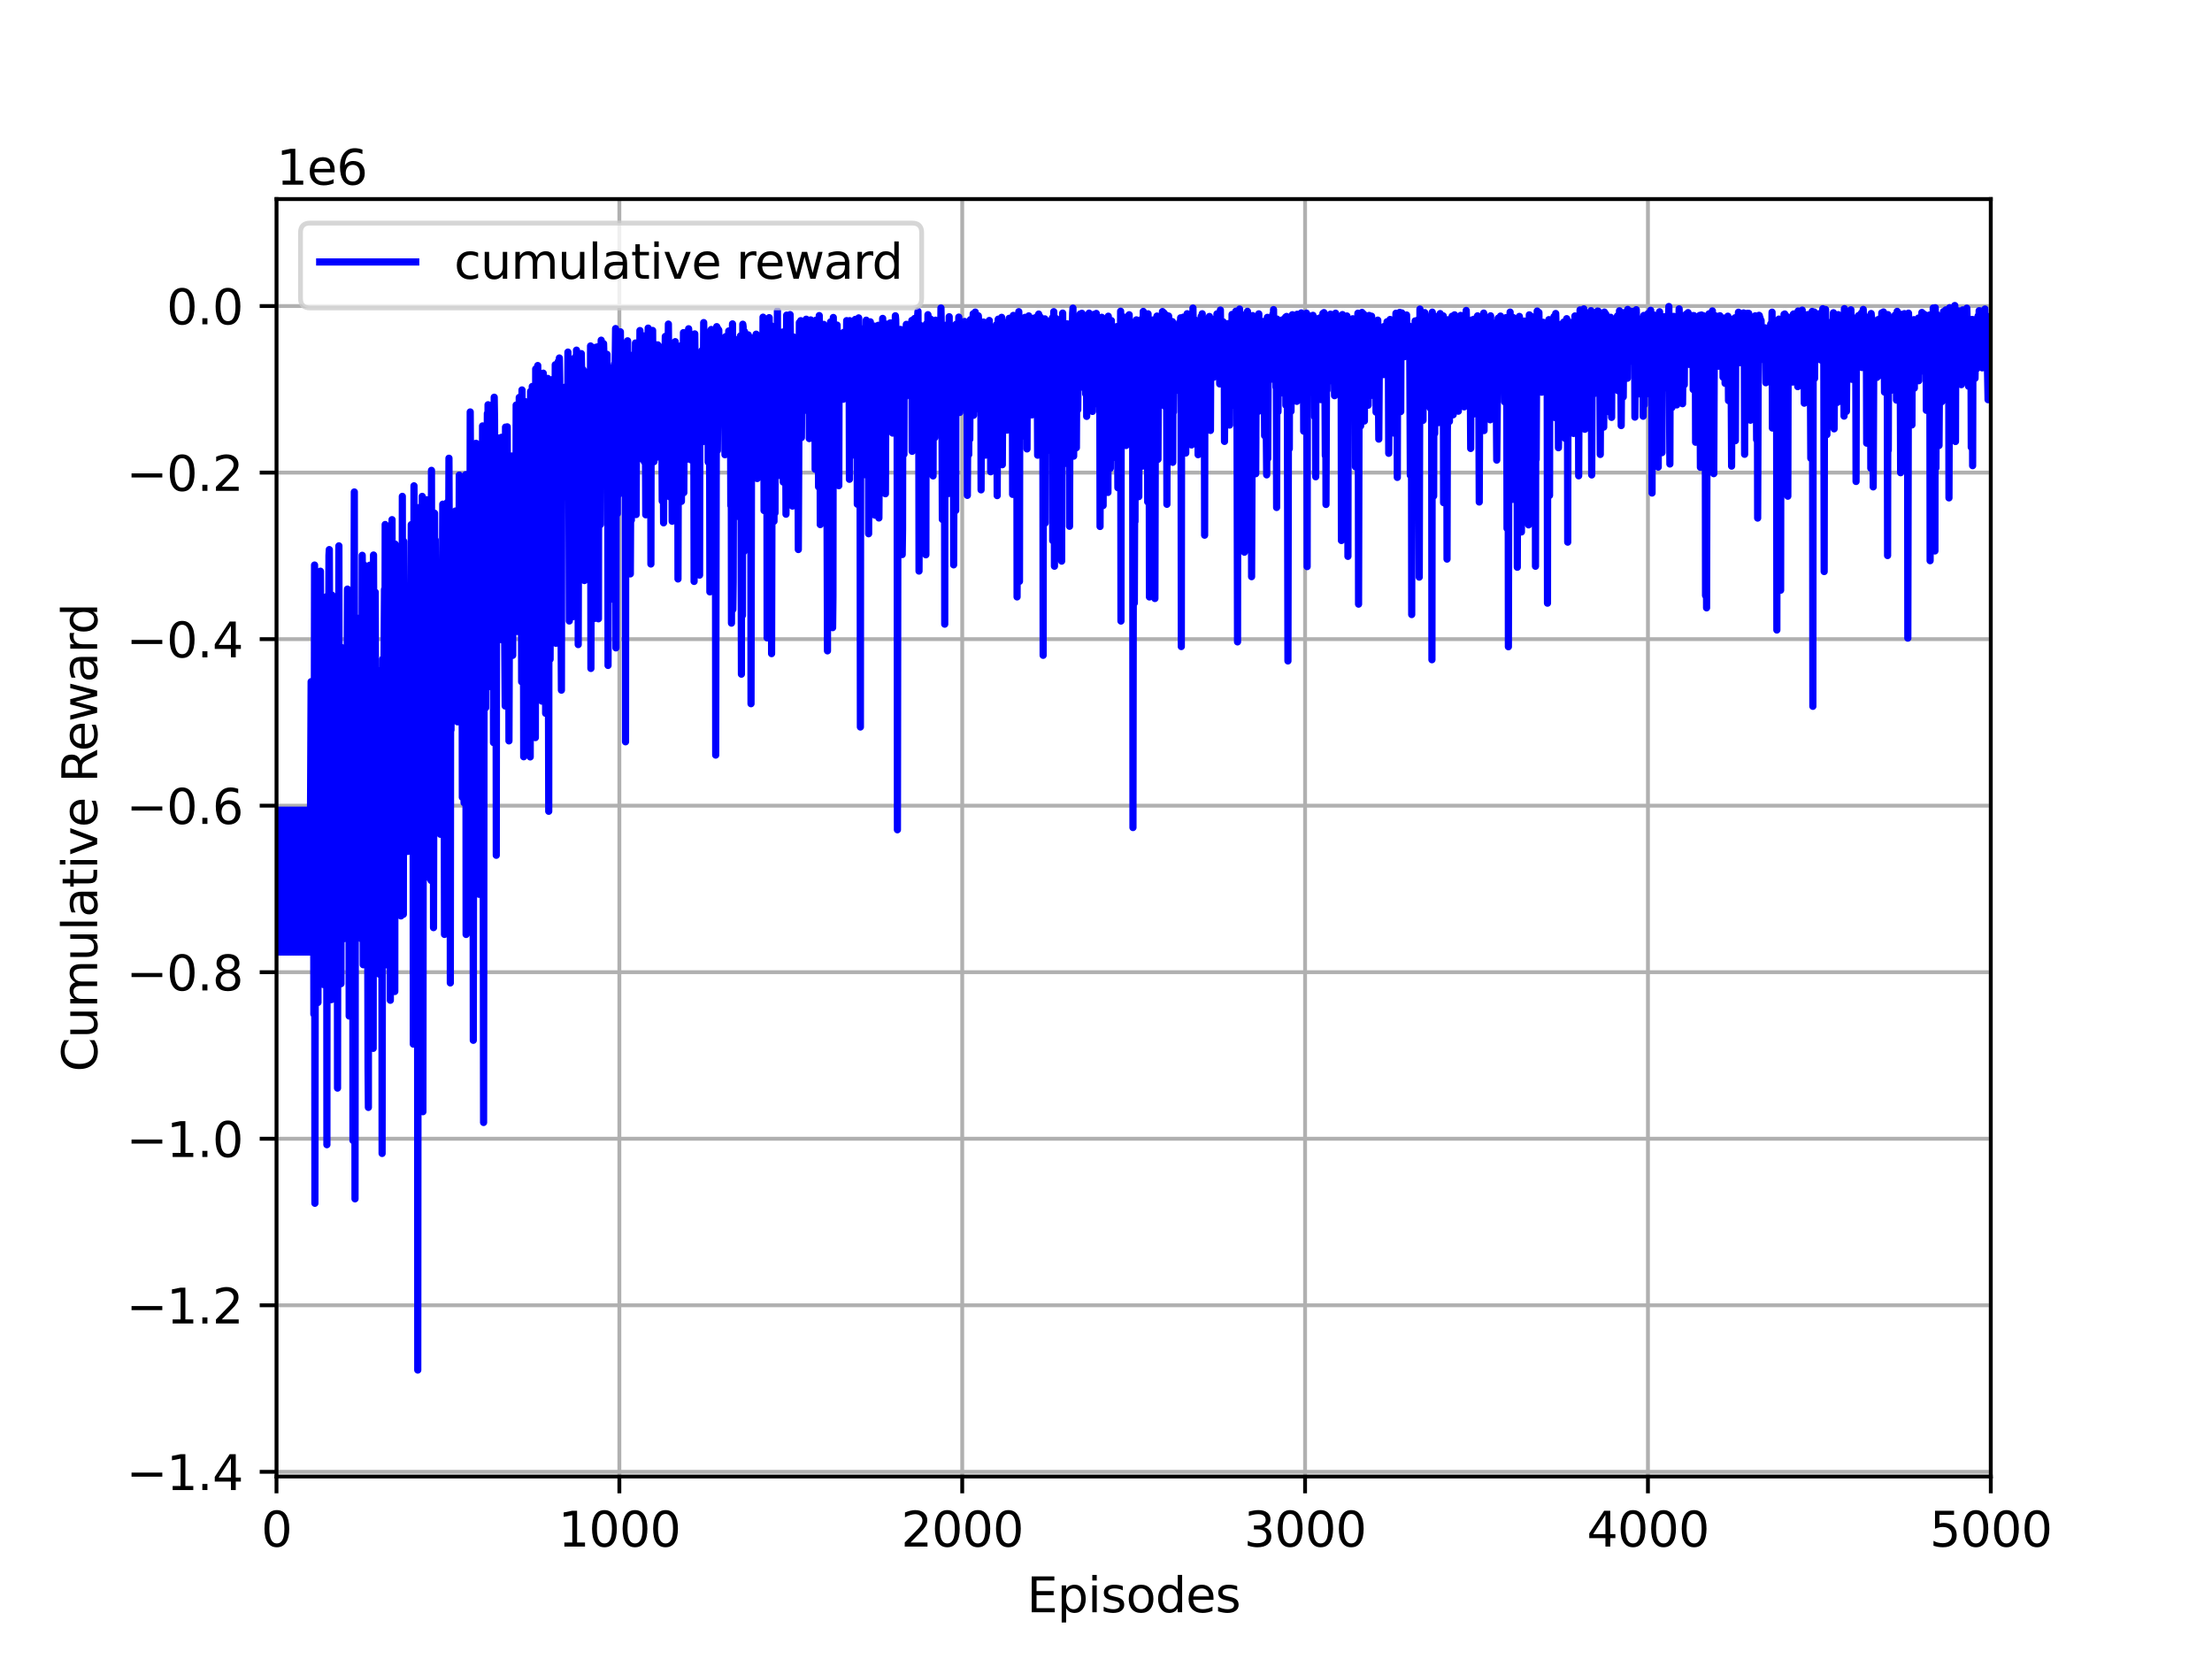 <?xml version="1.0" encoding="utf-8" standalone="no"?>
<!DOCTYPE svg PUBLIC "-//W3C//DTD SVG 1.1//EN"
  "http://www.w3.org/Graphics/SVG/1.1/DTD/svg11.dtd">
<svg height="345.6pt" version="1.1" viewBox="0 0 460.8 345.6" width="460.8pt" xmlns="http://www.w3.org/2000/svg" xmlns:xlink="http://www.w3.org/1999/xlink">
 <defs>
  <style type="text/css">*{stroke-linecap:butt;stroke-linejoin:round;}</style>
 </defs>
 <g id="figure_1">
  <g id="patch_1">
   <path d="M 0 345.6 
L 460.8 345.6 
L 460.8 0 
L 0 0 
z
" style="fill:#ffffff;"/>
  </g>
  <g id="axes_1">
   <g id="patch_2">
    <path d="M 57.6 307.584 
L 414.72 307.584 
L 414.72 41.472 
L 57.6 41.472 
z
" style="fill:#ffffff;"/>
   </g>
   <g id="matplotlib.axis_1">
    <g id="xtick_1">
     <g id="line2d_1">
      <path clip-path="url(#p9f0f4e4e95)" d="M 57.6 307.584 
L 57.6 41.472 
" style="fill:none;stroke:#b0b0b0;stroke-linecap:square;stroke-width:0.8;"/>
     </g>
     <g id="line2d_2">
      <defs>
       <path d="M 0 0 
L 0 3.5 
" id="ma7d1c8bc67" style="stroke:#000000;stroke-width:0.8;"/>
      </defs>
      <g>
       <use style="stroke:#000000;stroke-width:0.8;" x="57.6" xlink:href="#ma7d1c8bc67" y="307.584"/>
      </g>
     </g>
     <g id="text_1">
      <!-- 0 -->
      <g transform="translate(54.419 322.182)scale(0.1 -0.1)">
       <defs>
        <path d="M 2034 4250 
Q 1547 4250 1301 3770 
Q 1056 3291 1056 2328 
Q 1056 1369 1301 889 
Q 1547 409 2034 409 
Q 2525 409 2770 889 
Q 3016 1369 3016 2328 
Q 3016 3291 2770 3770 
Q 2525 4250 2034 4250 
z
M 2034 4750 
Q 2819 4750 3233 4129 
Q 3647 3509 3647 2328 
Q 3647 1150 3233 529 
Q 2819 -91 2034 -91 
Q 1250 -91 836 529 
Q 422 1150 422 2328 
Q 422 3509 836 4129 
Q 1250 4750 2034 4750 
z
" id="DejaVuSans-30" transform="scale(0.016)"/>
       </defs>
       <use xlink:href="#DejaVuSans-30"/>
      </g>
     </g>
    </g>
    <g id="xtick_2">
     <g id="line2d_3">
      <path clip-path="url(#p9f0f4e4e95)" d="M 129.024 307.584 
L 129.024 41.472 
" style="fill:none;stroke:#b0b0b0;stroke-linecap:square;stroke-width:0.8;"/>
     </g>
     <g id="line2d_4">
      <g>
       <use style="stroke:#000000;stroke-width:0.8;" x="129.024" xlink:href="#ma7d1c8bc67" y="307.584"/>
      </g>
     </g>
     <g id="text_2">
      <!-- 1000 -->
      <g transform="translate(116.299 322.182)scale(0.1 -0.1)">
       <defs>
        <path d="M 794 531 
L 1825 531 
L 1825 4091 
L 703 3866 
L 703 4441 
L 1819 4666 
L 2450 4666 
L 2450 531 
L 3481 531 
L 3481 0 
L 794 0 
L 794 531 
z
" id="DejaVuSans-31" transform="scale(0.016)"/>
       </defs>
       <use xlink:href="#DejaVuSans-31"/>
       <use x="63.623" xlink:href="#DejaVuSans-30"/>
       <use x="127.246" xlink:href="#DejaVuSans-30"/>
       <use x="190.869" xlink:href="#DejaVuSans-30"/>
      </g>
     </g>
    </g>
    <g id="xtick_3">
     <g id="line2d_5">
      <path clip-path="url(#p9f0f4e4e95)" d="M 200.448 307.584 
L 200.448 41.472 
" style="fill:none;stroke:#b0b0b0;stroke-linecap:square;stroke-width:0.8;"/>
     </g>
     <g id="line2d_6">
      <g>
       <use style="stroke:#000000;stroke-width:0.8;" x="200.448" xlink:href="#ma7d1c8bc67" y="307.584"/>
      </g>
     </g>
     <g id="text_3">
      <!-- 2000 -->
      <g transform="translate(187.723 322.182)scale(0.1 -0.1)">
       <defs>
        <path d="M 1228 531 
L 3431 531 
L 3431 0 
L 469 0 
L 469 531 
Q 828 903 1448 1529 
Q 2069 2156 2228 2338 
Q 2531 2678 2651 2914 
Q 2772 3150 2772 3378 
Q 2772 3750 2511 3984 
Q 2250 4219 1831 4219 
Q 1534 4219 1204 4116 
Q 875 4013 500 3803 
L 500 4441 
Q 881 4594 1212 4672 
Q 1544 4750 1819 4750 
Q 2544 4750 2975 4387 
Q 3406 4025 3406 3419 
Q 3406 3131 3298 2873 
Q 3191 2616 2906 2266 
Q 2828 2175 2409 1742 
Q 1991 1309 1228 531 
z
" id="DejaVuSans-32" transform="scale(0.016)"/>
       </defs>
       <use xlink:href="#DejaVuSans-32"/>
       <use x="63.623" xlink:href="#DejaVuSans-30"/>
       <use x="127.246" xlink:href="#DejaVuSans-30"/>
       <use x="190.869" xlink:href="#DejaVuSans-30"/>
      </g>
     </g>
    </g>
    <g id="xtick_4">
     <g id="line2d_7">
      <path clip-path="url(#p9f0f4e4e95)" d="M 271.872 307.584 
L 271.872 41.472 
" style="fill:none;stroke:#b0b0b0;stroke-linecap:square;stroke-width:0.8;"/>
     </g>
     <g id="line2d_8">
      <g>
       <use style="stroke:#000000;stroke-width:0.8;" x="271.872" xlink:href="#ma7d1c8bc67" y="307.584"/>
      </g>
     </g>
     <g id="text_4">
      <!-- 3000 -->
      <g transform="translate(259.147 322.182)scale(0.1 -0.1)">
       <defs>
        <path d="M 2597 2516 
Q 3050 2419 3304 2112 
Q 3559 1806 3559 1356 
Q 3559 666 3084 287 
Q 2609 -91 1734 -91 
Q 1441 -91 1130 -33 
Q 819 25 488 141 
L 488 750 
Q 750 597 1062 519 
Q 1375 441 1716 441 
Q 2309 441 2620 675 
Q 2931 909 2931 1356 
Q 2931 1769 2642 2001 
Q 2353 2234 1838 2234 
L 1294 2234 
L 1294 2753 
L 1863 2753 
Q 2328 2753 2575 2939 
Q 2822 3125 2822 3475 
Q 2822 3834 2567 4026 
Q 2313 4219 1838 4219 
Q 1578 4219 1281 4162 
Q 984 4106 628 3988 
L 628 4550 
Q 988 4650 1302 4700 
Q 1616 4750 1894 4750 
Q 2613 4750 3031 4423 
Q 3450 4097 3450 3541 
Q 3450 3153 3228 2886 
Q 3006 2619 2597 2516 
z
" id="DejaVuSans-33" transform="scale(0.016)"/>
       </defs>
       <use xlink:href="#DejaVuSans-33"/>
       <use x="63.623" xlink:href="#DejaVuSans-30"/>
       <use x="127.246" xlink:href="#DejaVuSans-30"/>
       <use x="190.869" xlink:href="#DejaVuSans-30"/>
      </g>
     </g>
    </g>
    <g id="xtick_5">
     <g id="line2d_9">
      <path clip-path="url(#p9f0f4e4e95)" d="M 343.296 307.584 
L 343.296 41.472 
" style="fill:none;stroke:#b0b0b0;stroke-linecap:square;stroke-width:0.8;"/>
     </g>
     <g id="line2d_10">
      <g>
       <use style="stroke:#000000;stroke-width:0.8;" x="343.296" xlink:href="#ma7d1c8bc67" y="307.584"/>
      </g>
     </g>
     <g id="text_5">
      <!-- 4000 -->
      <g transform="translate(330.571 322.182)scale(0.1 -0.1)">
       <defs>
        <path d="M 2419 4116 
L 825 1625 
L 2419 1625 
L 2419 4116 
z
M 2253 4666 
L 3047 4666 
L 3047 1625 
L 3713 1625 
L 3713 1100 
L 3047 1100 
L 3047 0 
L 2419 0 
L 2419 1100 
L 313 1100 
L 313 1709 
L 2253 4666 
z
" id="DejaVuSans-34" transform="scale(0.016)"/>
       </defs>
       <use xlink:href="#DejaVuSans-34"/>
       <use x="63.623" xlink:href="#DejaVuSans-30"/>
       <use x="127.246" xlink:href="#DejaVuSans-30"/>
       <use x="190.869" xlink:href="#DejaVuSans-30"/>
      </g>
     </g>
    </g>
    <g id="xtick_6">
     <g id="line2d_11">
      <path clip-path="url(#p9f0f4e4e95)" d="M 414.72 307.584 
L 414.72 41.472 
" style="fill:none;stroke:#b0b0b0;stroke-linecap:square;stroke-width:0.8;"/>
     </g>
     <g id="line2d_12">
      <g>
       <use style="stroke:#000000;stroke-width:0.8;" x="414.72" xlink:href="#ma7d1c8bc67" y="307.584"/>
      </g>
     </g>
     <g id="text_6">
      <!-- 5000 -->
      <g transform="translate(401.995 322.182)scale(0.1 -0.1)">
       <defs>
        <path d="M 691 4666 
L 3169 4666 
L 3169 4134 
L 1269 4134 
L 1269 2991 
Q 1406 3038 1543 3061 
Q 1681 3084 1819 3084 
Q 2600 3084 3056 2656 
Q 3513 2228 3513 1497 
Q 3513 744 3044 326 
Q 2575 -91 1722 -91 
Q 1428 -91 1123 -41 
Q 819 9 494 109 
L 494 744 
Q 775 591 1075 516 
Q 1375 441 1709 441 
Q 2250 441 2565 725 
Q 2881 1009 2881 1497 
Q 2881 1984 2565 2268 
Q 2250 2553 1709 2553 
Q 1456 2553 1204 2497 
Q 953 2441 691 2322 
L 691 4666 
z
" id="DejaVuSans-35" transform="scale(0.016)"/>
       </defs>
       <use xlink:href="#DejaVuSans-35"/>
       <use x="63.623" xlink:href="#DejaVuSans-30"/>
       <use x="127.246" xlink:href="#DejaVuSans-30"/>
       <use x="190.869" xlink:href="#DejaVuSans-30"/>
      </g>
     </g>
    </g>
    <g id="text_7">
     <!-- Episodes -->
     <g transform="translate(213.918 335.861)scale(0.1 -0.1)">
      <defs>
       <path d="M 628 4666 
L 3578 4666 
L 3578 4134 
L 1259 4134 
L 1259 2753 
L 3481 2753 
L 3481 2222 
L 1259 2222 
L 1259 531 
L 3634 531 
L 3634 0 
L 628 0 
L 628 4666 
z
" id="DejaVuSans-45" transform="scale(0.016)"/>
       <path d="M 1159 525 
L 1159 -1331 
L 581 -1331 
L 581 3500 
L 1159 3500 
L 1159 2969 
Q 1341 3281 1617 3432 
Q 1894 3584 2278 3584 
Q 2916 3584 3314 3078 
Q 3713 2572 3713 1747 
Q 3713 922 3314 415 
Q 2916 -91 2278 -91 
Q 1894 -91 1617 61 
Q 1341 213 1159 525 
z
M 3116 1747 
Q 3116 2381 2855 2742 
Q 2594 3103 2138 3103 
Q 1681 3103 1420 2742 
Q 1159 2381 1159 1747 
Q 1159 1113 1420 752 
Q 1681 391 2138 391 
Q 2594 391 2855 752 
Q 3116 1113 3116 1747 
z
" id="DejaVuSans-70" transform="scale(0.016)"/>
       <path d="M 603 3500 
L 1178 3500 
L 1178 0 
L 603 0 
L 603 3500 
z
M 603 4863 
L 1178 4863 
L 1178 4134 
L 603 4134 
L 603 4863 
z
" id="DejaVuSans-69" transform="scale(0.016)"/>
       <path d="M 2834 3397 
L 2834 2853 
Q 2591 2978 2328 3040 
Q 2066 3103 1784 3103 
Q 1356 3103 1142 2972 
Q 928 2841 928 2578 
Q 928 2378 1081 2264 
Q 1234 2150 1697 2047 
L 1894 2003 
Q 2506 1872 2764 1633 
Q 3022 1394 3022 966 
Q 3022 478 2636 193 
Q 2250 -91 1575 -91 
Q 1294 -91 989 -36 
Q 684 19 347 128 
L 347 722 
Q 666 556 975 473 
Q 1284 391 1588 391 
Q 1994 391 2212 530 
Q 2431 669 2431 922 
Q 2431 1156 2273 1281 
Q 2116 1406 1581 1522 
L 1381 1569 
Q 847 1681 609 1914 
Q 372 2147 372 2553 
Q 372 3047 722 3315 
Q 1072 3584 1716 3584 
Q 2034 3584 2315 3537 
Q 2597 3491 2834 3397 
z
" id="DejaVuSans-73" transform="scale(0.016)"/>
       <path d="M 1959 3097 
Q 1497 3097 1228 2736 
Q 959 2375 959 1747 
Q 959 1119 1226 758 
Q 1494 397 1959 397 
Q 2419 397 2687 759 
Q 2956 1122 2956 1747 
Q 2956 2369 2687 2733 
Q 2419 3097 1959 3097 
z
M 1959 3584 
Q 2709 3584 3137 3096 
Q 3566 2609 3566 1747 
Q 3566 888 3137 398 
Q 2709 -91 1959 -91 
Q 1206 -91 779 398 
Q 353 888 353 1747 
Q 353 2609 779 3096 
Q 1206 3584 1959 3584 
z
" id="DejaVuSans-6f" transform="scale(0.016)"/>
       <path d="M 2906 2969 
L 2906 4863 
L 3481 4863 
L 3481 0 
L 2906 0 
L 2906 525 
Q 2725 213 2448 61 
Q 2172 -91 1784 -91 
Q 1150 -91 751 415 
Q 353 922 353 1747 
Q 353 2572 751 3078 
Q 1150 3584 1784 3584 
Q 2172 3584 2448 3432 
Q 2725 3281 2906 2969 
z
M 947 1747 
Q 947 1113 1208 752 
Q 1469 391 1925 391 
Q 2381 391 2643 752 
Q 2906 1113 2906 1747 
Q 2906 2381 2643 2742 
Q 2381 3103 1925 3103 
Q 1469 3103 1208 2742 
Q 947 2381 947 1747 
z
" id="DejaVuSans-64" transform="scale(0.016)"/>
       <path d="M 3597 1894 
L 3597 1613 
L 953 1613 
Q 991 1019 1311 708 
Q 1631 397 2203 397 
Q 2534 397 2845 478 
Q 3156 559 3463 722 
L 3463 178 
Q 3153 47 2828 -22 
Q 2503 -91 2169 -91 
Q 1331 -91 842 396 
Q 353 884 353 1716 
Q 353 2575 817 3079 
Q 1281 3584 2069 3584 
Q 2775 3584 3186 3129 
Q 3597 2675 3597 1894 
z
M 3022 2063 
Q 3016 2534 2758 2815 
Q 2500 3097 2075 3097 
Q 1594 3097 1305 2825 
Q 1016 2553 972 2059 
L 3022 2063 
z
" id="DejaVuSans-65" transform="scale(0.016)"/>
      </defs>
      <use xlink:href="#DejaVuSans-45"/>
      <use x="63.184" xlink:href="#DejaVuSans-70"/>
      <use x="126.66" xlink:href="#DejaVuSans-69"/>
      <use x="154.443" xlink:href="#DejaVuSans-73"/>
      <use x="206.543" xlink:href="#DejaVuSans-6f"/>
      <use x="267.725" xlink:href="#DejaVuSans-64"/>
      <use x="331.201" xlink:href="#DejaVuSans-65"/>
      <use x="392.725" xlink:href="#DejaVuSans-73"/>
     </g>
    </g>
   </g>
   <g id="matplotlib.axis_2">
    <g id="ytick_1">
     <g id="line2d_13">
      <path clip-path="url(#p9f0f4e4e95)" d="M 57.6 306.604 
L 414.72 306.604 
" style="fill:none;stroke:#b0b0b0;stroke-linecap:square;stroke-width:0.8;"/>
     </g>
     <g id="line2d_14">
      <defs>
       <path d="M 0 0 
L -3.5 0 
" id="m046a088132" style="stroke:#000000;stroke-width:0.8;"/>
      </defs>
      <g>
       <use style="stroke:#000000;stroke-width:0.8;" x="57.6" xlink:href="#m046a088132" y="306.604"/>
      </g>
     </g>
     <g id="text_8">
      <!-- −1.4 -->
      <g transform="translate(26.317 310.403)scale(0.1 -0.1)">
       <defs>
        <path d="M 678 2272 
L 4684 2272 
L 4684 1741 
L 678 1741 
L 678 2272 
z
" id="DejaVuSans-2212" transform="scale(0.016)"/>
        <path d="M 684 794 
L 1344 794 
L 1344 0 
L 684 0 
L 684 794 
z
" id="DejaVuSans-2e" transform="scale(0.016)"/>
       </defs>
       <use xlink:href="#DejaVuSans-2212"/>
       <use x="83.789" xlink:href="#DejaVuSans-31"/>
       <use x="147.412" xlink:href="#DejaVuSans-2e"/>
       <use x="179.199" xlink:href="#DejaVuSans-34"/>
      </g>
     </g>
    </g>
    <g id="ytick_2">
     <g id="line2d_15">
      <path clip-path="url(#p9f0f4e4e95)" d="M 57.6 271.912 
L 414.72 271.912 
" style="fill:none;stroke:#b0b0b0;stroke-linecap:square;stroke-width:0.8;"/>
     </g>
     <g id="line2d_16">
      <g>
       <use style="stroke:#000000;stroke-width:0.8;" x="57.6" xlink:href="#m046a088132" y="271.912"/>
      </g>
     </g>
     <g id="text_9">
      <!-- −1.2 -->
      <g transform="translate(26.317 275.711)scale(0.1 -0.1)">
       <use xlink:href="#DejaVuSans-2212"/>
       <use x="83.789" xlink:href="#DejaVuSans-31"/>
       <use x="147.412" xlink:href="#DejaVuSans-2e"/>
       <use x="179.199" xlink:href="#DejaVuSans-32"/>
      </g>
     </g>
    </g>
    <g id="ytick_3">
     <g id="line2d_17">
      <path clip-path="url(#p9f0f4e4e95)" d="M 57.6 237.22 
L 414.72 237.22 
" style="fill:none;stroke:#b0b0b0;stroke-linecap:square;stroke-width:0.8;"/>
     </g>
     <g id="line2d_18">
      <g>
       <use style="stroke:#000000;stroke-width:0.8;" x="57.6" xlink:href="#m046a088132" y="237.22"/>
      </g>
     </g>
     <g id="text_10">
      <!-- −1.0 -->
      <g transform="translate(26.317 241.019)scale(0.1 -0.1)">
       <use xlink:href="#DejaVuSans-2212"/>
       <use x="83.789" xlink:href="#DejaVuSans-31"/>
       <use x="147.412" xlink:href="#DejaVuSans-2e"/>
       <use x="179.199" xlink:href="#DejaVuSans-30"/>
      </g>
     </g>
    </g>
    <g id="ytick_4">
     <g id="line2d_19">
      <path clip-path="url(#p9f0f4e4e95)" d="M 57.6 202.528 
L 414.72 202.528 
" style="fill:none;stroke:#b0b0b0;stroke-linecap:square;stroke-width:0.8;"/>
     </g>
     <g id="line2d_20">
      <g>
       <use style="stroke:#000000;stroke-width:0.8;" x="57.6" xlink:href="#m046a088132" y="202.528"/>
      </g>
     </g>
     <g id="text_11">
      <!-- −0.8 -->
      <g transform="translate(26.317 206.327)scale(0.1 -0.1)">
       <defs>
        <path d="M 2034 2216 
Q 1584 2216 1326 1975 
Q 1069 1734 1069 1313 
Q 1069 891 1326 650 
Q 1584 409 2034 409 
Q 2484 409 2743 651 
Q 3003 894 3003 1313 
Q 3003 1734 2745 1975 
Q 2488 2216 2034 2216 
z
M 1403 2484 
Q 997 2584 770 2862 
Q 544 3141 544 3541 
Q 544 4100 942 4425 
Q 1341 4750 2034 4750 
Q 2731 4750 3128 4425 
Q 3525 4100 3525 3541 
Q 3525 3141 3298 2862 
Q 3072 2584 2669 2484 
Q 3125 2378 3379 2068 
Q 3634 1759 3634 1313 
Q 3634 634 3220 271 
Q 2806 -91 2034 -91 
Q 1263 -91 848 271 
Q 434 634 434 1313 
Q 434 1759 690 2068 
Q 947 2378 1403 2484 
z
M 1172 3481 
Q 1172 3119 1398 2916 
Q 1625 2713 2034 2713 
Q 2441 2713 2670 2916 
Q 2900 3119 2900 3481 
Q 2900 3844 2670 4047 
Q 2441 4250 2034 4250 
Q 1625 4250 1398 4047 
Q 1172 3844 1172 3481 
z
" id="DejaVuSans-38" transform="scale(0.016)"/>
       </defs>
       <use xlink:href="#DejaVuSans-2212"/>
       <use x="83.789" xlink:href="#DejaVuSans-30"/>
       <use x="147.412" xlink:href="#DejaVuSans-2e"/>
       <use x="179.199" xlink:href="#DejaVuSans-38"/>
      </g>
     </g>
    </g>
    <g id="ytick_5">
     <g id="line2d_21">
      <path clip-path="url(#p9f0f4e4e95)" d="M 57.6 167.836 
L 414.72 167.836 
" style="fill:none;stroke:#b0b0b0;stroke-linecap:square;stroke-width:0.8;"/>
     </g>
     <g id="line2d_22">
      <g>
       <use style="stroke:#000000;stroke-width:0.8;" x="57.6" xlink:href="#m046a088132" y="167.836"/>
      </g>
     </g>
     <g id="text_12">
      <!-- −0.6 -->
      <g transform="translate(26.317 171.635)scale(0.1 -0.1)">
       <defs>
        <path d="M 2113 2584 
Q 1688 2584 1439 2293 
Q 1191 2003 1191 1497 
Q 1191 994 1439 701 
Q 1688 409 2113 409 
Q 2538 409 2786 701 
Q 3034 994 3034 1497 
Q 3034 2003 2786 2293 
Q 2538 2584 2113 2584 
z
M 3366 4563 
L 3366 3988 
Q 3128 4100 2886 4159 
Q 2644 4219 2406 4219 
Q 1781 4219 1451 3797 
Q 1122 3375 1075 2522 
Q 1259 2794 1537 2939 
Q 1816 3084 2150 3084 
Q 2853 3084 3261 2657 
Q 3669 2231 3669 1497 
Q 3669 778 3244 343 
Q 2819 -91 2113 -91 
Q 1303 -91 875 529 
Q 447 1150 447 2328 
Q 447 3434 972 4092 
Q 1497 4750 2381 4750 
Q 2619 4750 2861 4703 
Q 3103 4656 3366 4563 
z
" id="DejaVuSans-36" transform="scale(0.016)"/>
       </defs>
       <use xlink:href="#DejaVuSans-2212"/>
       <use x="83.789" xlink:href="#DejaVuSans-30"/>
       <use x="147.412" xlink:href="#DejaVuSans-2e"/>
       <use x="179.199" xlink:href="#DejaVuSans-36"/>
      </g>
     </g>
    </g>
    <g id="ytick_6">
     <g id="line2d_23">
      <path clip-path="url(#p9f0f4e4e95)" d="M 57.6 133.144 
L 414.72 133.144 
" style="fill:none;stroke:#b0b0b0;stroke-linecap:square;stroke-width:0.8;"/>
     </g>
     <g id="line2d_24">
      <g>
       <use style="stroke:#000000;stroke-width:0.8;" x="57.6" xlink:href="#m046a088132" y="133.144"/>
      </g>
     </g>
     <g id="text_13">
      <!-- −0.4 -->
      <g transform="translate(26.317 136.943)scale(0.1 -0.1)">
       <use xlink:href="#DejaVuSans-2212"/>
       <use x="83.789" xlink:href="#DejaVuSans-30"/>
       <use x="147.412" xlink:href="#DejaVuSans-2e"/>
       <use x="179.199" xlink:href="#DejaVuSans-34"/>
      </g>
     </g>
    </g>
    <g id="ytick_7">
     <g id="line2d_25">
      <path clip-path="url(#p9f0f4e4e95)" d="M 57.6 98.452 
L 414.72 98.452 
" style="fill:none;stroke:#b0b0b0;stroke-linecap:square;stroke-width:0.8;"/>
     </g>
     <g id="line2d_26">
      <g>
       <use style="stroke:#000000;stroke-width:0.8;" x="57.6" xlink:href="#m046a088132" y="98.452"/>
      </g>
     </g>
     <g id="text_14">
      <!-- −0.2 -->
      <g transform="translate(26.317 102.251)scale(0.1 -0.1)">
       <use xlink:href="#DejaVuSans-2212"/>
       <use x="83.789" xlink:href="#DejaVuSans-30"/>
       <use x="147.412" xlink:href="#DejaVuSans-2e"/>
       <use x="179.199" xlink:href="#DejaVuSans-32"/>
      </g>
     </g>
    </g>
    <g id="ytick_8">
     <g id="line2d_27">
      <path clip-path="url(#p9f0f4e4e95)" d="M 57.6 63.76 
L 414.72 63.76 
" style="fill:none;stroke:#b0b0b0;stroke-linecap:square;stroke-width:0.8;"/>
     </g>
     <g id="line2d_28">
      <g>
       <use style="stroke:#000000;stroke-width:0.8;" x="57.6" xlink:href="#m046a088132" y="63.76"/>
      </g>
     </g>
     <g id="text_15">
      <!-- 0.0 -->
      <g transform="translate(34.697 67.559)scale(0.1 -0.1)">
       <use xlink:href="#DejaVuSans-30"/>
       <use x="63.623" xlink:href="#DejaVuSans-2e"/>
       <use x="95.41" xlink:href="#DejaVuSans-30"/>
      </g>
     </g>
    </g>
    <g id="text_16">
     <!-- Cumulative Reward -->
     <g transform="translate(20.238 223.276)rotate(-90)scale(0.1 -0.1)">
      <defs>
       <path d="M 4122 4306 
L 4122 3641 
Q 3803 3938 3442 4084 
Q 3081 4231 2675 4231 
Q 1875 4231 1450 3742 
Q 1025 3253 1025 2328 
Q 1025 1406 1450 917 
Q 1875 428 2675 428 
Q 3081 428 3442 575 
Q 3803 722 4122 1019 
L 4122 359 
Q 3791 134 3420 21 
Q 3050 -91 2638 -91 
Q 1578 -91 968 557 
Q 359 1206 359 2328 
Q 359 3453 968 4101 
Q 1578 4750 2638 4750 
Q 3056 4750 3426 4639 
Q 3797 4528 4122 4306 
z
" id="DejaVuSans-43" transform="scale(0.016)"/>
       <path d="M 544 1381 
L 544 3500 
L 1119 3500 
L 1119 1403 
Q 1119 906 1312 657 
Q 1506 409 1894 409 
Q 2359 409 2629 706 
Q 2900 1003 2900 1516 
L 2900 3500 
L 3475 3500 
L 3475 0 
L 2900 0 
L 2900 538 
Q 2691 219 2414 64 
Q 2138 -91 1772 -91 
Q 1169 -91 856 284 
Q 544 659 544 1381 
z
M 1991 3584 
L 1991 3584 
z
" id="DejaVuSans-75" transform="scale(0.016)"/>
       <path d="M 3328 2828 
Q 3544 3216 3844 3400 
Q 4144 3584 4550 3584 
Q 5097 3584 5394 3201 
Q 5691 2819 5691 2113 
L 5691 0 
L 5113 0 
L 5113 2094 
Q 5113 2597 4934 2840 
Q 4756 3084 4391 3084 
Q 3944 3084 3684 2787 
Q 3425 2491 3425 1978 
L 3425 0 
L 2847 0 
L 2847 2094 
Q 2847 2600 2669 2842 
Q 2491 3084 2119 3084 
Q 1678 3084 1418 2786 
Q 1159 2488 1159 1978 
L 1159 0 
L 581 0 
L 581 3500 
L 1159 3500 
L 1159 2956 
Q 1356 3278 1631 3431 
Q 1906 3584 2284 3584 
Q 2666 3584 2933 3390 
Q 3200 3197 3328 2828 
z
" id="DejaVuSans-6d" transform="scale(0.016)"/>
       <path d="M 603 4863 
L 1178 4863 
L 1178 0 
L 603 0 
L 603 4863 
z
" id="DejaVuSans-6c" transform="scale(0.016)"/>
       <path d="M 2194 1759 
Q 1497 1759 1228 1600 
Q 959 1441 959 1056 
Q 959 750 1161 570 
Q 1363 391 1709 391 
Q 2188 391 2477 730 
Q 2766 1069 2766 1631 
L 2766 1759 
L 2194 1759 
z
M 3341 1997 
L 3341 0 
L 2766 0 
L 2766 531 
Q 2569 213 2275 61 
Q 1981 -91 1556 -91 
Q 1019 -91 701 211 
Q 384 513 384 1019 
Q 384 1609 779 1909 
Q 1175 2209 1959 2209 
L 2766 2209 
L 2766 2266 
Q 2766 2663 2505 2880 
Q 2244 3097 1772 3097 
Q 1472 3097 1187 3025 
Q 903 2953 641 2809 
L 641 3341 
Q 956 3463 1253 3523 
Q 1550 3584 1831 3584 
Q 2591 3584 2966 3190 
Q 3341 2797 3341 1997 
z
" id="DejaVuSans-61" transform="scale(0.016)"/>
       <path d="M 1172 4494 
L 1172 3500 
L 2356 3500 
L 2356 3053 
L 1172 3053 
L 1172 1153 
Q 1172 725 1289 603 
Q 1406 481 1766 481 
L 2356 481 
L 2356 0 
L 1766 0 
Q 1100 0 847 248 
Q 594 497 594 1153 
L 594 3053 
L 172 3053 
L 172 3500 
L 594 3500 
L 594 4494 
L 1172 4494 
z
" id="DejaVuSans-74" transform="scale(0.016)"/>
       <path d="M 191 3500 
L 800 3500 
L 1894 563 
L 2988 3500 
L 3597 3500 
L 2284 0 
L 1503 0 
L 191 3500 
z
" id="DejaVuSans-76" transform="scale(0.016)"/>
       <path id="DejaVuSans-20" transform="scale(0.016)"/>
       <path d="M 2841 2188 
Q 3044 2119 3236 1894 
Q 3428 1669 3622 1275 
L 4263 0 
L 3584 0 
L 2988 1197 
Q 2756 1666 2539 1819 
Q 2322 1972 1947 1972 
L 1259 1972 
L 1259 0 
L 628 0 
L 628 4666 
L 2053 4666 
Q 2853 4666 3247 4331 
Q 3641 3997 3641 3322 
Q 3641 2881 3436 2590 
Q 3231 2300 2841 2188 
z
M 1259 4147 
L 1259 2491 
L 2053 2491 
Q 2509 2491 2742 2702 
Q 2975 2913 2975 3322 
Q 2975 3731 2742 3939 
Q 2509 4147 2053 4147 
L 1259 4147 
z
" id="DejaVuSans-52" transform="scale(0.016)"/>
       <path d="M 269 3500 
L 844 3500 
L 1563 769 
L 2278 3500 
L 2956 3500 
L 3675 769 
L 4391 3500 
L 4966 3500 
L 4050 0 
L 3372 0 
L 2619 2869 
L 1863 0 
L 1184 0 
L 269 3500 
z
" id="DejaVuSans-77" transform="scale(0.016)"/>
       <path d="M 2631 2963 
Q 2534 3019 2420 3045 
Q 2306 3072 2169 3072 
Q 1681 3072 1420 2755 
Q 1159 2438 1159 1844 
L 1159 0 
L 581 0 
L 581 3500 
L 1159 3500 
L 1159 2956 
Q 1341 3275 1631 3429 
Q 1922 3584 2338 3584 
Q 2397 3584 2469 3576 
Q 2541 3569 2628 3553 
L 2631 2963 
z
" id="DejaVuSans-72" transform="scale(0.016)"/>
      </defs>
      <use xlink:href="#DejaVuSans-43"/>
      <use x="69.824" xlink:href="#DejaVuSans-75"/>
      <use x="133.203" xlink:href="#DejaVuSans-6d"/>
      <use x="230.615" xlink:href="#DejaVuSans-75"/>
      <use x="293.994" xlink:href="#DejaVuSans-6c"/>
      <use x="321.777" xlink:href="#DejaVuSans-61"/>
      <use x="383.057" xlink:href="#DejaVuSans-74"/>
      <use x="422.266" xlink:href="#DejaVuSans-69"/>
      <use x="450.049" xlink:href="#DejaVuSans-76"/>
      <use x="509.229" xlink:href="#DejaVuSans-65"/>
      <use x="570.752" xlink:href="#DejaVuSans-20"/>
      <use x="602.539" xlink:href="#DejaVuSans-52"/>
      <use x="667.521" xlink:href="#DejaVuSans-65"/>
      <use x="729.045" xlink:href="#DejaVuSans-77"/>
      <use x="810.832" xlink:href="#DejaVuSans-61"/>
      <use x="872.111" xlink:href="#DejaVuSans-72"/>
      <use x="911.475" xlink:href="#DejaVuSans-64"/>
     </g>
    </g>
    <g id="text_17">
     <!-- 1e6 -->
     <g transform="translate(57.6 38.472)scale(0.1 -0.1)">
      <use xlink:href="#DejaVuSans-31"/>
      <use x="63.623" xlink:href="#DejaVuSans-65"/>
      <use x="125.146" xlink:href="#DejaVuSans-36"/>
     </g>
    </g>
   </g>
   <g id="line2d_29">
    <path clip-path="url(#p9f0f4e4e95)" d="M 57.6 177.569 
L 57.671 198.333 
L 57.743 187.843 
L 57.814 168.771 
L 57.886 177.569 
L 57.957 198.333 
L 58.029 187.843 
L 58.1 168.771 
L 58.171 177.569 
L 58.243 198.333 
L 58.314 187.843 
L 58.386 168.771 
L 58.457 177.569 
L 58.529 198.333 
L 58.6 187.843 
L 58.671 168.771 
L 58.743 177.569 
L 58.814 198.333 
L 58.886 187.843 
L 58.957 168.771 
L 59.028 177.569 
L 59.1 198.333 
L 59.171 187.843 
L 59.243 168.771 
L 59.314 177.569 
L 59.386 198.333 
L 59.457 187.843 
L 59.528 168.771 
L 59.6 177.569 
L 59.671 198.333 
L 59.743 187.843 
L 59.814 168.771 
L 59.886 177.569 
L 59.957 198.333 
L 60.028 187.843 
L 60.1 168.771 
L 60.171 177.569 
L 60.243 198.333 
L 60.314 187.843 
L 60.386 168.771 
L 60.457 177.569 
L 60.528 198.333 
L 60.6 187.843 
L 60.671 168.771 
L 60.743 177.569 
L 60.814 198.333 
L 60.886 187.843 
L 60.957 168.771 
L 61.028 177.569 
L 61.1 198.333 
L 61.171 187.843 
L 61.243 168.771 
L 61.314 177.569 
L 61.385 198.333 
L 61.457 187.843 
L 61.528 168.771 
L 61.6 177.569 
L 61.671 198.333 
L 61.743 187.843 
L 61.814 168.771 
L 61.885 177.569 
L 61.957 198.333 
L 62.028 187.843 
L 62.1 168.771 
L 62.171 177.569 
L 62.243 198.333 
L 62.314 187.843 
L 62.385 168.771 
L 62.457 177.569 
L 62.528 198.333 
L 62.6 187.843 
L 62.671 168.771 
L 62.743 177.569 
L 62.814 198.333 
L 62.885 187.843 
L 62.957 168.771 
L 63.028 177.569 
L 63.1 198.333 
L 63.171 187.843 
L 63.242 168.771 
L 63.314 177.569 
L 63.385 198.333 
L 63.457 187.843 
L 63.528 168.771 
L 63.6 177.569 
L 63.671 198.333 
L 63.742 187.843 
L 63.814 168.771 
L 63.885 177.569 
L 63.957 198.333 
L 64.028 187.843 
L 64.1 168.771 
L 64.171 177.569 
L 64.242 198.333 
L 64.314 187.843 
L 64.385 168.771 
L 64.457 177.569 
L 64.528 198.333 
L 64.6 187.843 
L 64.814 142 
L 64.885 186.866 
L 64.957 182.02 
L 65.1 192.092 
L 65.171 163.168 
L 65.242 195.955 
L 65.314 169.086 
L 65.385 211.264 
L 65.528 117.708 
L 65.599 250.665 
L 65.742 155.372 
L 65.814 195.167 
L 65.885 157.493 
L 65.957 176.983 
L 66.099 166.844 
L 66.171 175.034 
L 66.242 208.831 
L 66.314 134.22 
L 66.457 194.086 
L 66.599 135.324 
L 66.671 147.909 
L 66.742 118.987 
L 66.814 133.24 
L 66.885 204.327 
L 66.957 182.449 
L 67.028 176.495 
L 67.099 179.238 
L 67.242 182.938 
L 67.314 155.109 
L 67.385 205.102 
L 67.457 182.432 
L 67.599 150.758 
L 67.671 180.469 
L 67.742 173.686 
L 67.814 142.908 
L 67.885 174.036 
L 67.956 166.095 
L 68.028 124.29 
L 68.099 238.463 
L 68.171 133.547 
L 68.242 175.898 
L 68.314 196.892 
L 68.528 115.724 
L 68.599 114.489 
L 68.814 171.418 
L 68.885 160.069 
L 69.028 208.249 
L 69.099 186.884 
L 69.171 123.982 
L 69.314 170.154 
L 69.456 128.833 
L 69.599 183.52 
L 69.671 128.212 
L 69.742 163.448 
L 69.814 134.443 
L 70.028 200.401 
L 70.099 151.515 
L 70.171 167.557 
L 70.242 140.411 
L 70.313 226.672 
L 70.456 128.755 
L 70.528 202.71 
L 70.599 113.71 
L 70.671 179.563 
L 70.742 148.598 
L 70.885 197.305 
L 70.956 160.517 
L 71.028 204.932 
L 71.099 134.854 
L 71.171 143.611 
L 71.242 164.866 
L 71.313 139.995 
L 71.385 152.641 
L 71.456 181.276 
L 71.528 137.423 
L 71.599 195.561 
L 71.742 148.181 
L 71.813 174.826 
L 71.956 142.22 
L 72.028 139.922 
L 72.099 195.206 
L 72.17 137.816 
L 72.242 159.983 
L 72.385 122.718 
L 72.456 134.945 
L 72.528 167.639 
L 72.599 155.843 
L 72.67 163.823 
L 72.742 211.656 
L 72.885 124.596 
L 72.956 143.06 
L 73.028 124.044 
L 73.17 169.156 
L 73.313 130.101 
L 73.385 160.173 
L 73.456 124.25 
L 73.528 237.581 
L 73.599 181.555 
L 73.813 102.486 
L 73.956 249.74 
L 74.028 178.34 
L 74.17 149.103 
L 74.242 169.775 
L 74.313 132.746 
L 74.385 190.419 
L 74.456 166.243 
L 74.527 148.962 
L 74.599 187.74 
L 74.67 128.799 
L 74.742 170.59 
L 74.813 142.763 
L 74.885 179.626 
L 74.956 163.908 
L 75.027 159.321 
L 75.099 160.686 
L 75.17 172.507 
L 75.242 129.034 
L 75.313 195.597 
L 75.385 160.294 
L 75.456 115.679 
L 75.527 123.068 
L 75.67 200.978 
L 75.885 117.717 
L 76.027 183.268 
L 76.099 142.155 
L 76.17 177.744 
L 76.242 169.379 
L 76.313 169.78 
L 76.456 135.574 
L 76.67 222.284 
L 76.742 230.694 
L 76.813 120.614 
L 76.884 146.216 
L 77.027 117.744 
L 77.099 144.583 
L 77.17 144.259 
L 77.242 155.413 
L 77.313 191.001 
L 77.384 135.747 
L 77.527 216.646 
L 77.67 146.413 
L 77.742 218.395 
L 77.813 115.62 
L 77.884 139.172 
L 77.956 195.469 
L 78.027 192.138 
L 78.099 197.667 
L 78.17 123.362 
L 78.242 146.779 
L 78.313 142.95 
L 78.384 169.93 
L 78.456 164.917 
L 78.527 163.296 
L 78.599 151.837 
L 78.67 171.714 
L 78.742 145.25 
L 78.813 151.817 
L 78.884 175.552 
L 78.956 147.978 
L 79.027 202.946 
L 79.099 150.874 
L 79.17 167.791 
L 79.241 188.726 
L 79.456 139.545 
L 79.527 156.61 
L 79.599 240.287 
L 79.741 137.268 
L 79.813 157.023 
L 79.884 147.919 
L 79.956 142.809 
L 80.099 122.783 
L 80.17 155.623 
L 80.241 109.265 
L 80.313 200.998 
L 80.384 154.676 
L 80.456 189.328 
L 80.527 114.988 
L 80.599 170.168 
L 80.67 117.312 
L 80.741 135.867 
L 80.956 175.65 
L 81.17 131.653 
L 81.313 208.376 
L 81.384 151.355 
L 81.456 158.636 
L 81.527 127.228 
L 81.598 156.269 
L 81.67 108.252 
L 81.741 173.812 
L 81.813 114.854 
L 81.956 171.85 
L 82.098 125.041 
L 82.17 131.356 
L 82.241 206.548 
L 82.313 113.345 
L 82.384 125.117 
L 82.456 125.75 
L 82.598 142.417 
L 82.67 134.106 
L 82.741 172.419 
L 82.884 129.561 
L 82.956 171.841 
L 83.027 135.921 
L 83.098 146.37 
L 83.241 183.751 
L 83.384 131.734 
L 83.455 127.487 
L 83.527 190.805 
L 83.598 116.608 
L 83.67 135.429 
L 83.741 169.146 
L 83.813 103.399 
L 83.884 189.236 
L 83.955 127.917 
L 84.027 190.473 
L 84.098 112.769 
L 84.17 139.352 
L 84.241 166.042 
L 84.384 131.962 
L 84.455 153.618 
L 84.527 146.658 
L 84.598 125.194 
L 84.741 173.24 
L 84.813 130.397 
L 84.955 177.37 
L 85.027 144.491 
L 85.17 170.11 
L 85.313 121.878 
L 85.384 132.211 
L 85.455 165.28 
L 85.67 109.288 
L 85.741 158.354 
L 85.812 128.99 
L 85.884 137.383 
L 86.027 121.734 
L 86.098 217.505 
L 86.241 101.204 
L 86.384 149.915 
L 86.527 128.335 
L 86.67 135.646 
L 86.741 118.874 
L 86.884 144.181 
L 86.955 108.774 
L 87.027 285.408 
L 87.098 190.182 
L 87.241 131.869 
L 87.312 162.686 
L 87.527 105.619 
L 87.741 179.981 
L 87.812 119.625 
L 87.884 131.71 
L 87.955 103.403 
L 88.098 231.588 
L 88.241 119.855 
L 88.312 178.349 
L 88.384 149.242 
L 88.455 167.082 
L 88.527 156.295 
L 88.598 173.609 
L 88.669 111.244 
L 88.741 159.887 
L 88.812 136.687 
L 88.884 104.103 
L 88.955 121.165 
L 89.027 167.026 
L 89.169 113.955 
L 89.241 164.559 
L 89.384 122.336 
L 89.527 182.96 
L 89.598 119.179 
L 89.669 153.102 
L 89.812 183.428 
L 89.884 97.981 
L 89.955 163.397 
L 90.026 141.451 
L 90.098 146.972 
L 90.241 115.068 
L 90.312 193.244 
L 90.384 158.54 
L 90.455 161.645 
L 90.526 106.903 
L 90.598 132.147 
L 90.669 112.438 
L 90.812 151.627 
L 90.884 122.928 
L 90.955 139.164 
L 91.026 137.388 
L 91.098 138.825 
L 91.169 138.521 
L 91.241 120.185 
L 91.312 133.92 
L 91.384 121.44 
L 91.598 148.09 
L 91.669 142.995 
L 91.741 173.797 
L 91.812 119.106 
L 91.884 138.981 
L 91.955 117.561 
L 92.026 148.406 
L 92.241 105.028 
L 92.383 136.51 
L 92.455 119.449 
L 92.598 194.656 
L 92.669 121.723 
L 92.741 124.464 
L 92.812 125.915 
L 92.883 155.015 
L 92.955 139.438 
L 93.026 111.701 
L 93.098 150.22 
L 93.169 104.683 
L 93.241 157.528 
L 93.312 120.117 
L 93.383 138.039 
L 93.526 95.456 
L 93.669 133.496 
L 93.741 131.273 
L 93.812 204.76 
L 93.883 132.656 
L 93.955 152.064 
L 94.098 116.804 
L 94.169 136.788 
L 94.241 135.361 
L 94.312 112.164 
L 94.455 144.635 
L 94.526 143.08 
L 94.598 144.349 
L 94.74 120.56 
L 94.812 139.216 
L 94.883 106.45 
L 94.955 122.133 
L 95.026 119.341 
L 95.098 109.797 
L 95.24 130.956 
L 95.312 150.371 
L 95.383 142.257 
L 95.455 106.573 
L 95.526 145.001 
L 95.598 131.855 
L 95.669 98.973 
L 95.74 116.194 
L 95.883 149.19 
L 95.955 112.023 
L 96.026 125.467 
L 96.098 130.495 
L 96.169 107.352 
L 96.24 115.831 
L 96.312 166.085 
L 96.383 101.604 
L 96.455 128.619 
L 96.526 161.784 
L 96.598 116.43 
L 96.669 167.219 
L 96.812 115.53 
L 96.883 133.422 
L 97.026 98.866 
L 97.097 194.665 
L 97.169 110.847 
L 97.24 129.79 
L 97.383 114.36 
L 97.455 150.259 
L 97.597 108.344 
L 97.669 154.897 
L 97.74 118.97 
L 97.812 164.84 
L 97.955 85.813 
L 98.026 98.633 
L 98.097 144.089 
L 98.169 110.91 
L 98.24 146.82 
L 98.312 144.699 
L 98.383 121.389 
L 98.455 127.187 
L 98.526 149.524 
L 98.597 216.716 
L 98.74 93.535 
L 98.812 134.843 
L 98.883 114.092 
L 99.026 126.332 
L 99.169 92.342 
L 99.312 153.062 
L 99.383 98.256 
L 99.454 109.725 
L 99.526 147.465 
L 99.669 96.432 
L 99.812 186.305 
L 99.954 105.013 
L 100.026 106.37 
L 100.24 133.019 
L 100.312 105.347 
L 100.383 107.201 
L 100.454 123.469 
L 100.526 88.724 
L 100.74 233.833 
L 100.883 102.752 
L 100.954 107.519 
L 101.026 106.731 
L 101.169 147.44 
L 101.24 104.241 
L 101.311 121.517 
L 101.526 86.136 
L 101.597 143.123 
L 101.669 84.315 
L 101.74 131.67 
L 101.811 129.039 
L 101.883 99.611 
L 101.954 126.889 
L 102.026 97.902 
L 102.169 124.483 
L 102.311 114.497 
L 102.383 136.926 
L 102.526 84.341 
L 102.597 127.957 
L 102.669 94.393 
L 102.811 154.699 
L 102.954 82.748 
L 103.026 87.418 
L 103.169 127.255 
L 103.24 109.306 
L 103.311 109.563 
L 103.383 178.171 
L 103.454 107.572 
L 103.526 116.643 
L 103.811 97.469 
L 103.883 113.309 
L 103.954 91.242 
L 104.097 116.967 
L 104.311 96.998 
L 104.383 112.409 
L 104.454 91.098 
L 104.526 133.276 
L 104.597 118.166 
L 104.668 98.445 
L 104.74 132.756 
L 104.883 97.771 
L 105.24 147.074 
L 105.311 88.97 
L 105.383 140.428 
L 105.454 100.617 
L 105.526 112.832 
L 105.597 124.472 
L 105.668 88.911 
L 105.74 124.393 
L 105.811 116.791 
L 105.883 108.351 
L 105.954 116.78 
L 106.025 154.339 
L 106.24 97.71 
L 106.383 125.365 
L 106.597 94.993 
L 106.668 130.644 
L 106.74 114.731 
L 106.811 136.524 
L 106.883 98.131 
L 106.954 118.399 
L 107.025 122.987 
L 107.097 97.556 
L 107.24 131.196 
L 107.311 104.434 
L 107.383 114.86 
L 107.454 120.779 
L 107.525 84.382 
L 107.597 128.082 
L 107.668 109.749 
L 107.74 131.55 
L 107.811 94.079 
L 107.882 117.849 
L 107.954 93.847 
L 108.025 128.935 
L 108.168 82.784 
L 108.24 108.202 
L 108.311 87.89 
L 108.382 125.866 
L 108.454 98.056 
L 108.525 99.697 
L 108.597 110.485 
L 108.668 142.024 
L 108.74 81.228 
L 108.811 94.661 
L 108.882 99.924 
L 108.954 84.317 
L 109.097 157.646 
L 109.168 90.452 
L 109.24 99.217 
L 109.311 129.245 
L 109.382 83.651 
L 109.454 93.305 
L 109.597 103.982 
L 109.668 95.997 
L 109.74 101.019 
L 109.811 95.722 
L 109.882 104.874 
L 109.954 135.816 
L 110.025 100.391 
L 110.097 102.604 
L 110.168 98.984 
L 110.239 85.895 
L 110.311 99.41 
L 110.382 90.763 
L 110.454 157.677 
L 110.525 81.536 
L 110.597 84.88 
L 110.668 87.756 
L 110.739 95.738 
L 110.882 80.504 
L 111.025 94.502 
L 111.168 86.167 
L 111.239 110.299 
L 111.311 82.645 
L 111.382 88.899 
L 111.525 153.657 
L 111.597 76.858 
L 111.668 80.388 
L 111.882 110.356 
L 112.025 76.146 
L 112.097 100.998 
L 112.168 91.043 
L 112.239 86.739 
L 112.454 105.012 
L 112.525 81.237 
L 112.596 89.063 
L 112.668 90.689 
L 112.739 82.775 
L 112.882 146.061 
L 112.954 87.106 
L 113.025 114.5 
L 113.168 77.735 
L 113.239 88.163 
L 113.311 87.637 
L 113.382 80.614 
L 113.596 114.793 
L 113.668 148.6 
L 113.811 93.167 
L 113.882 109.655 
L 114.096 78.824 
L 114.311 169.006 
L 114.382 84.682 
L 114.454 99.992 
L 114.525 80.958 
L 114.596 137.354 
L 114.739 85.914 
L 114.811 115.158 
L 114.882 79.809 
L 114.953 117.991 
L 115.025 79.082 
L 115.096 91.612 
L 115.168 90.208 
L 115.239 113.874 
L 115.311 105.214 
L 115.382 113.834 
L 115.525 94.781 
L 115.596 104.706 
L 115.668 75.977 
L 115.739 88.109 
L 115.811 134.012 
L 116.025 92.464 
L 116.168 79.187 
L 116.239 81.312 
L 116.311 75.28 
L 116.453 117.911 
L 116.525 74.576 
L 116.596 78.765 
L 116.953 143.771 
L 117.025 99.489 
L 117.096 99.903 
L 117.168 96.486 
L 117.239 103.624 
L 117.382 87.411 
L 117.453 90.095 
L 117.525 89.516 
L 117.596 87.932 
L 117.668 92.377 
L 117.81 80.607 
L 117.953 93.655 
L 118.025 81.86 
L 118.096 82.605 
L 118.239 97.726 
L 118.31 73.347 
L 118.382 95.598 
L 118.453 81.552 
L 118.596 129.365 
L 118.668 85.127 
L 118.739 100.832 
L 118.882 75.188 
L 119.096 115.223 
L 119.239 78.632 
L 119.31 128.488 
L 119.382 102.312 
L 119.525 80.108 
L 119.596 89.721 
L 119.667 74.603 
L 119.739 78.772 
L 119.81 74.436 
L 119.882 102.949 
L 119.953 98.402 
L 120.025 105.218 
L 120.096 72.94 
L 120.167 82.218 
L 120.239 101.276 
L 120.31 76.618 
L 120.382 80.245 
L 120.453 134.281 
L 120.596 80.09 
L 120.739 96.856 
L 120.882 77.341 
L 120.953 86.577 
L 121.096 73.659 
L 121.167 77.476 
L 121.239 105.887 
L 121.31 94.334 
L 121.382 76.962 
L 121.453 76.984 
L 121.524 107.415 
L 121.667 86.537 
L 121.739 120.938 
L 121.81 84.69 
L 121.882 88.031 
L 121.953 85.209 
L 122.024 89.837 
L 122.096 89.767 
L 122.167 118.241 
L 122.31 82.196 
L 122.382 83.115 
L 122.453 77.495 
L 122.524 89.631 
L 122.667 78.831 
L 122.739 81.622 
L 122.81 106.159 
L 122.882 81.721 
L 122.953 99.869 
L 123.024 72.066 
L 123.096 139.249 
L 123.239 79.262 
L 123.382 87.783 
L 123.453 76.365 
L 123.524 86.215 
L 123.596 75.834 
L 123.667 79.219 
L 123.81 73.708 
L 123.881 128.835 
L 124.024 72.365 
L 124.167 93.901 
L 124.239 73.129 
L 124.381 96.674 
L 124.453 72.254 
L 124.667 128.908 
L 124.739 73.996 
L 124.81 84.297 
L 124.881 86.844 
L 124.953 83.255 
L 125.096 109.265 
L 125.239 70.867 
L 125.381 84.124 
L 125.453 74.322 
L 125.667 94.675 
L 125.738 71.583 
L 125.81 74.162 
L 125.953 84.988 
L 126.024 77.806 
L 126.096 79.441 
L 126.167 80.85 
L 126.31 97.812 
L 126.453 73.811 
L 126.524 87.999 
L 126.596 76.548 
L 126.667 138.623 
L 126.81 87.375 
L 126.881 108.709 
L 127.024 81.069 
L 127.096 95.349 
L 127.167 88.857 
L 127.238 92.888 
L 127.31 85.588 
L 127.381 121.738 
L 127.524 76.621 
L 127.738 92.669 
L 127.81 124.876 
L 128.024 75.803 
L 128.095 80.862 
L 128.238 68.445 
L 128.31 134.968 
L 128.381 77.041 
L 128.453 93.381 
L 128.524 91.375 
L 128.595 107.021 
L 128.667 78.488 
L 128.738 80.217 
L 128.81 103.082 
L 128.881 100.291 
L 128.953 74.998 
L 129.024 102.472 
L 129.095 76.945 
L 129.167 80.968 
L 129.238 69.117 
L 129.453 100.045 
L 129.667 74.908 
L 129.738 94.482 
L 129.81 89.491 
L 129.881 91.862 
L 129.953 76.301 
L 130.024 84.827 
L 130.167 79.769 
L 130.238 89.335 
L 130.31 154.531 
L 130.381 71.847 
L 130.452 80.323 
L 130.524 94.493 
L 130.595 79.627 
L 130.667 97.955 
L 130.738 70.998 
L 130.81 78.44 
L 130.881 119.5 
L 130.952 103.615 
L 131.024 80.989 
L 131.095 90.396 
L 131.167 87.734 
L 131.238 80.426 
L 131.31 119.555 
L 131.381 104.464 
L 131.452 74.838 
L 131.524 108.358 
L 131.595 77.906 
L 131.667 84.603 
L 131.81 73.99 
L 132.024 100.353 
L 132.167 75.139 
L 132.238 93.422 
L 132.381 71.452 
L 132.452 77.222 
L 132.524 107.189 
L 132.667 72.353 
L 132.738 92.929 
L 132.809 77.433 
L 132.881 77.979 
L 133.024 73.593 
L 133.238 84.58 
L 133.309 68.857 
L 133.381 76.606 
L 133.452 79.784 
L 133.524 76.958 
L 133.595 95.567 
L 133.667 80.971 
L 133.738 87.366 
L 133.881 75.963 
L 133.952 76.622 
L 134.095 69.969 
L 134.238 96.217 
L 134.309 93.58 
L 134.381 76.751 
L 134.524 107.241 
L 134.666 72.092 
L 134.738 72.739 
L 134.881 81.42 
L 134.952 81.488 
L 135.024 68.351 
L 135.238 88.459 
L 135.309 72.006 
L 135.381 106.228 
L 135.452 103.48 
L 135.524 75.365 
L 135.595 117.495 
L 135.666 76.824 
L 135.738 76.973 
L 135.809 75.709 
L 135.881 91.974 
L 135.952 68.838 
L 136.024 83.056 
L 136.095 82.778 
L 136.166 71.521 
L 136.238 96.177 
L 136.381 76.547 
L 136.595 95.375 
L 136.738 82.742 
L 136.809 85.933 
L 137.023 71.838 
L 137.238 83.589 
L 137.309 87.216 
L 137.381 73.049 
L 137.452 84.658 
L 137.523 78.715 
L 137.595 78.008 
L 137.666 72.334 
L 137.738 81.172 
L 137.809 74.069 
L 137.952 104.378 
L 138.023 90.822 
L 138.095 81.924 
L 138.238 108.915 
L 138.381 76.557 
L 138.452 79.48 
L 138.595 70.076 
L 138.809 101.393 
L 138.881 77.711 
L 138.952 83.46 
L 139.023 90.303 
L 139.238 67.51 
L 139.523 103.504 
L 139.666 73.879 
L 139.88 90.081 
L 139.952 77.773 
L 140.023 108.589 
L 140.095 72.734 
L 140.166 79.579 
L 140.238 90.241 
L 140.309 75.64 
L 140.38 78.355 
L 140.452 91.209 
L 140.523 73.097 
L 140.595 77.073 
L 140.666 71.173 
L 140.952 90.502 
L 141.023 74.253 
L 141.095 86.585 
L 141.166 73.195 
L 141.238 120.611 
L 141.38 72.676 
L 141.452 94.773 
L 141.523 86.883 
L 141.595 87.811 
L 141.737 93.523 
L 141.809 72.042 
L 141.88 83.172 
L 141.952 104.448 
L 142.095 72.052 
L 142.166 74.358 
L 142.237 90.192 
L 142.38 69.288 
L 142.452 102.628 
L 142.595 71.412 
L 142.737 85.274 
L 142.809 75.101 
L 142.88 94.539 
L 142.952 74.096 
L 143.023 82.055 
L 143.095 82.403 
L 143.166 95.649 
L 143.38 70.537 
L 143.452 68.484 
L 143.666 71.483 
L 143.809 83.853 
L 143.88 75.068 
L 143.952 95.804 
L 144.023 88.428 
L 144.094 75.549 
L 144.166 78.76 
L 144.237 71.118 
L 144.309 72.997 
L 144.523 86.983 
L 144.594 121.121 
L 144.737 69.553 
L 144.809 76.83 
L 144.88 75.769 
L 144.952 78.092 
L 145.023 93.235 
L 145.094 76.652 
L 145.166 77.886 
L 145.237 79.083 
L 145.309 73.647 
L 145.38 86.15 
L 145.452 80.517 
L 145.523 82.022 
L 145.594 74.074 
L 145.737 119.806 
L 145.809 79.807 
L 145.88 80.083 
L 145.951 78.162 
L 146.023 90.495 
L 146.237 73.024 
L 146.38 92.012 
L 146.451 73.441 
L 146.523 79.285 
L 146.594 67.202 
L 146.666 72.171 
L 146.737 91.346 
L 146.809 87.248 
L 146.88 79.642 
L 146.951 86.712 
L 147.023 74.172 
L 147.094 78.973 
L 147.166 77.45 
L 147.309 88.226 
L 147.38 72.03 
L 147.451 72.329 
L 147.523 96.25 
L 147.594 88.596 
L 147.737 80.682 
L 147.809 83.275 
L 147.88 123.294 
L 148.094 68.771 
L 148.166 68.637 
L 148.237 71.879 
L 148.308 106.062 
L 148.523 69.605 
L 148.594 97.064 
L 148.666 74.077 
L 148.737 75.93 
L 148.808 81.655 
L 148.88 97.193 
L 148.951 72.615 
L 149.023 84.686 
L 149.094 157.298 
L 149.237 80.599 
L 149.308 68.042 
L 149.38 68.265 
L 149.451 93.859 
L 149.523 84.057 
L 149.594 68.525 
L 149.666 71.374 
L 149.737 68.762 
L 149.88 80.378 
L 150.023 70.857 
L 150.094 79.241 
L 150.166 75.379 
L 150.237 78.118 
L 150.38 71.893 
L 150.451 78.959 
L 150.594 73.262 
L 150.737 82.144 
L 150.808 72.465 
L 150.88 77.042 
L 150.951 81.988 
L 151.023 94.732 
L 151.094 93.35 
L 151.165 70.123 
L 151.237 72.755 
L 151.308 75.557 
L 151.38 87.437 
L 151.451 84.262 
L 151.594 76.067 
L 151.665 84.833 
L 151.737 83.931 
L 151.808 68.949 
L 151.88 75.976 
L 151.951 90.303 
L 152.094 70.282 
L 152.165 78.001 
L 152.237 105.307 
L 152.308 74.352 
L 152.38 129.811 
L 152.451 70.895 
L 152.522 73.025 
L 152.594 67.469 
L 152.665 126.963 
L 152.737 121.108 
L 152.88 71.154 
L 152.951 76.734 
L 153.022 72.854 
L 153.094 91.505 
L 153.165 82.523 
L 153.237 86.475 
L 153.308 70.764 
L 153.38 100.815 
L 153.522 72.073 
L 153.594 76.29 
L 153.665 75.204 
L 153.737 72.749 
L 153.808 80.663 
L 153.88 74.052 
L 153.951 107.667 
L 154.022 74.347 
L 154.094 86.476 
L 154.165 83.798 
L 154.237 69.987 
L 154.308 74.017 
L 154.451 140.444 
L 154.522 72.637 
L 154.594 102.987 
L 154.665 128.207 
L 154.737 67.54 
L 154.808 68.046 
L 154.951 114.929 
L 155.094 69.066 
L 155.165 88.211 
L 155.308 73.329 
L 155.379 82.884 
L 155.451 73.455 
L 155.522 75.143 
L 155.665 88.131 
L 155.879 69.761 
L 155.951 79.003 
L 156.022 70.742 
L 156.094 82.797 
L 156.165 71.965 
L 156.237 83.422 
L 156.379 72.161 
L 156.451 146.596 
L 156.594 71.903 
L 156.665 80.442 
L 156.737 71.326 
L 156.808 71.344 
L 156.879 70.377 
L 156.951 91.98 
L 157.022 75.499 
L 157.094 80.893 
L 157.165 70.931 
L 157.236 73.044 
L 157.308 71.811 
L 157.379 73.399 
L 157.451 89.346 
L 157.522 69.614 
L 157.594 77.449 
L 157.665 71.493 
L 157.736 99.69 
L 157.808 85.458 
L 157.879 96.724 
L 157.951 76.869 
L 158.022 78.202 
L 158.094 79.435 
L 158.165 75.169 
L 158.308 78.289 
L 158.379 73.087 
L 158.451 80.549 
L 158.522 71.502 
L 158.594 72.528 
L 158.736 78.734 
L 158.808 99.095 
L 158.951 66.072 
L 159.022 96.208 
L 159.094 71.354 
L 159.165 106.358 
L 159.236 73.19 
L 159.308 75.815 
L 159.379 80.265 
L 159.451 74.797 
L 159.522 94.664 
L 159.665 72.111 
L 159.736 77.418 
L 159.808 132.878 
L 159.879 111.641 
L 159.951 70.424 
L 160.022 75.743 
L 160.093 103.767 
L 160.236 66.173 
L 160.308 77.958 
L 160.379 68.96 
L 160.451 73.318 
L 160.522 81.888 
L 160.665 67.857 
L 160.736 136.167 
L 160.879 77.622 
L 160.951 79.235 
L 161.022 74.618 
L 161.165 88.519 
L 161.236 108.595 
L 161.308 70.208 
L 161.379 70.885 
L 161.45 106.854 
L 161.593 68.708 
L 161.665 71.202 
L 161.736 68.745 
L 161.808 96.358 
L 161.95 64.758 
L 162.022 86.197 
L 162.093 76.228 
L 162.165 78.388 
L 162.236 77.148 
L 162.308 99.035 
L 162.379 90.973 
L 162.45 73.776 
L 162.522 82.59 
L 162.593 87.108 
L 162.665 72.657 
L 162.736 74.265 
L 162.808 74.572 
L 162.95 87.545 
L 163.093 69.157 
L 163.165 100.425 
L 163.308 70.349 
L 163.379 94.96 
L 163.45 69.493 
L 163.522 75.103 
L 163.593 70.633 
L 163.736 107.121 
L 163.879 65.645 
L 163.95 86.87 
L 164.022 72.303 
L 164.093 90.86 
L 164.165 70.032 
L 164.236 72.494 
L 164.307 70.908 
L 164.379 73.266 
L 164.45 69.798 
L 164.522 72.947 
L 164.593 65.535 
L 164.807 80.806 
L 164.879 88.415 
L 164.95 71.807 
L 165.022 77.149 
L 165.093 105.435 
L 165.307 70.2 
L 165.379 75.187 
L 165.522 101.921 
L 165.665 75.19 
L 165.736 78.223 
L 165.807 77.672 
L 165.879 78.896 
L 165.95 78.843 
L 166.022 88.432 
L 166.164 71.849 
L 166.307 114.478 
L 166.522 67.189 
L 166.593 84.345 
L 166.664 77.135 
L 166.807 66.802 
L 166.879 70.177 
L 166.95 91.166 
L 167.093 73.486 
L 167.164 82.312 
L 167.236 81.573 
L 167.307 68.674 
L 167.379 72.953 
L 167.593 84.314 
L 167.664 74.042 
L 167.736 74.581 
L 167.95 66.496 
L 168.022 74.116 
L 168.093 68.703 
L 168.307 85.675 
L 168.521 73.696 
L 168.593 91.371 
L 168.664 72.379 
L 168.736 74.452 
L 168.807 72.787 
L 168.879 66.643 
L 169.021 74.794 
L 169.093 68.553 
L 169.164 78.04 
L 169.307 69.38 
L 169.379 85.748 
L 169.45 72.74 
L 169.521 88.551 
L 169.593 71.852 
L 169.664 85.273 
L 169.736 67.27 
L 169.807 97.755 
L 169.95 66.709 
L 170.093 75.586 
L 170.164 66.702 
L 170.236 76.505 
L 170.307 69.17 
L 170.378 73.093 
L 170.521 101.427 
L 170.664 65.741 
L 170.736 95.02 
L 170.807 74.484 
L 170.878 109.282 
L 170.95 69.918 
L 171.021 81.428 
L 171.164 69.976 
L 171.378 81.139 
L 171.593 67.571 
L 171.736 74.511 
L 171.807 70.715 
L 171.878 88.723 
L 171.95 80.275 
L 172.164 69.931 
L 172.378 135.585 
L 172.45 72.81 
L 172.521 78.901 
L 172.593 78.56 
L 172.735 68.305 
L 172.807 70.389 
L 172.878 94.767 
L 173.021 67.06 
L 173.164 76.482 
L 173.235 68.032 
L 173.307 69.883 
L 173.378 76.334 
L 173.45 130.751 
L 173.521 124.219 
L 173.593 66.135 
L 173.664 77.595 
L 173.735 89.005 
L 173.878 71.457 
L 174.021 76.091 
L 174.164 70.274 
L 174.235 89.504 
L 174.307 82.767 
L 174.378 67.719 
L 174.45 73.228 
L 174.521 89.479 
L 174.593 73.529 
L 174.664 77.119 
L 174.735 101.18 
L 174.807 73.82 
L 174.878 79.142 
L 174.95 78.5 
L 175.021 82.346 
L 175.092 71.595 
L 175.164 71.943 
L 175.235 76.461 
L 175.378 70.481 
L 175.45 75.938 
L 175.521 74.418 
L 175.592 76.273 
L 175.664 83.164 
L 175.735 69.243 
L 175.807 74.286 
L 175.878 75.166 
L 175.95 72.97 
L 176.021 78.286 
L 176.092 69.898 
L 176.164 75.918 
L 176.235 75.661 
L 176.307 77.18 
L 176.378 66.79 
L 176.45 79.404 
L 176.592 68.208 
L 176.807 75.568 
L 176.878 71.017 
L 176.95 99.845 
L 177.021 66.799 
L 177.092 78.335 
L 177.164 67.165 
L 177.235 69.241 
L 177.307 68.283 
L 177.378 72.804 
L 177.449 70.26 
L 177.592 74.36 
L 177.664 90.399 
L 177.807 67.495 
L 177.878 84.527 
L 177.949 69.697 
L 178.021 94.833 
L 178.164 66.536 
L 178.235 78.055 
L 178.307 69.179 
L 178.449 76.367 
L 178.521 71.502 
L 178.592 105.038 
L 178.735 73.612 
L 178.807 72.8 
L 178.878 66.222 
L 179.021 75.315 
L 179.092 73.621 
L 179.164 93.965 
L 179.235 151.45 
L 179.306 69.685 
L 179.378 76.128 
L 179.449 79.205 
L 179.521 68.737 
L 179.592 68.988 
L 179.735 74.023 
L 179.806 68.521 
L 180.021 90.903 
L 180.164 73.676 
L 180.235 98.891 
L 180.306 88.663 
L 180.449 66.699 
L 180.592 86.119 
L 180.735 69.878 
L 180.806 80.919 
L 180.878 69.763 
L 180.949 111.192 
L 181.092 72.783 
L 181.164 74.234 
L 181.306 67.042 
L 181.521 87.748 
L 181.592 71.882 
L 181.663 83.364 
L 181.735 82.848 
L 181.806 68.632 
L 182.021 88.402 
L 182.092 67.922 
L 182.163 78.822 
L 182.235 107.313 
L 182.378 67.963 
L 182.592 76.166 
L 182.735 84.961 
L 182.949 67.77 
L 183.021 73.513 
L 183.092 107.906 
L 183.163 96.994 
L 183.306 75.19 
L 183.378 78.405 
L 183.449 69.482 
L 183.521 73.725 
L 183.592 83.846 
L 183.735 70.774 
L 183.806 74.87 
L 183.878 66.328 
L 183.949 92.376 
L 184.02 68.771 
L 184.092 79.964 
L 184.163 69.514 
L 184.235 79.219 
L 184.378 71.611 
L 184.449 102.858 
L 184.592 69.768 
L 184.663 67.522 
L 184.735 79.841 
L 184.806 75.712 
L 184.878 78.065 
L 184.949 85.953 
L 185.306 68.533 
L 185.378 81.435 
L 185.449 67.269 
L 185.52 69.542 
L 185.663 88.719 
L 185.735 73.059 
L 185.806 75.497 
L 185.878 77.632 
L 185.949 90.223 
L 186.02 71.803 
L 186.092 82.692 
L 186.163 67.126 
L 186.235 72.573 
L 186.306 79.867 
L 186.52 65.781 
L 186.592 66.579 
L 186.806 77.192 
L 186.877 70.942 
L 186.949 172.857 
L 187.092 73.206 
L 187.163 69.46 
L 187.235 97.142 
L 187.377 74.84 
L 187.592 68.622 
L 187.663 85.551 
L 187.877 69.596 
L 187.949 115.529 
L 188.02 110.26 
L 188.092 68.881 
L 188.163 77.805 
L 188.234 74.179 
L 188.306 94.641 
L 188.377 68.922 
L 188.449 75.672 
L 188.52 70.315 
L 188.592 82.662 
L 188.663 68.631 
L 188.734 68.904 
L 188.806 67.566 
L 188.949 80.172 
L 189.092 70.667 
L 189.163 68.047 
L 189.234 72.13 
L 189.306 71.007 
L 189.377 68.016 
L 189.52 72.634 
L 189.592 80.695 
L 189.663 67.796 
L 189.734 70.943 
L 189.877 79.769 
L 189.949 66.753 
L 190.02 94.025 
L 190.092 73.567 
L 190.163 74.372 
L 190.306 85.272 
L 190.449 69.006 
L 190.52 66.346 
L 190.806 76.934 
L 190.877 66.493 
L 190.949 70.616 
L 191.163 65.727 
L 191.234 64.839 
L 191.306 76.598 
L 191.377 74.265 
L 191.449 118.968 
L 191.663 67.724 
L 191.734 81.486 
L 191.806 75.452 
L 191.877 72.996 
L 191.949 76.559 
L 192.02 86.744 
L 192.163 69.033 
L 192.234 68.298 
L 192.449 77.355 
L 192.52 81.538 
L 192.663 72.337 
L 192.734 78.539 
L 192.806 71.289 
L 192.877 115.57 
L 192.948 67.531 
L 193.02 69.317 
L 193.091 67.353 
L 193.163 68.13 
L 193.234 79.936 
L 193.306 65.559 
L 193.377 70.783 
L 193.52 93.999 
L 193.591 68.97 
L 193.663 80.443 
L 193.806 66.418 
L 193.877 81.816 
L 193.948 75.692 
L 194.02 75.651 
L 194.163 69.552 
L 194.234 70.89 
L 194.377 99.143 
L 194.448 73.097 
L 194.52 91.131 
L 194.591 82.123 
L 194.663 71.05 
L 194.734 91.173 
L 194.877 66.699 
L 195.02 81.896 
L 195.091 70.426 
L 195.163 71.995 
L 195.234 85.881 
L 195.377 69.236 
L 195.448 82.325 
L 195.52 66.948 
L 195.591 75.563 
L 195.663 67.33 
L 195.734 71.852 
L 195.805 70.398 
L 195.948 72.345 
L 196.02 64.161 
L 196.091 68.28 
L 196.163 68.949 
L 196.305 108.202 
L 196.448 75.824 
L 196.52 90.168 
L 196.663 69.18 
L 196.734 72.158 
L 196.805 130.023 
L 196.877 67.791 
L 196.948 95.204 
L 197.02 67.757 
L 197.091 71.709 
L 197.162 89.059 
L 197.234 68.47 
L 197.305 84.317 
L 197.377 83.006 
L 197.448 70.59 
L 197.52 77.062 
L 197.591 102.811 
L 197.734 65.978 
L 197.805 80.238 
L 197.877 74.087 
L 197.948 73.855 
L 198.02 86.867 
L 198.091 76.045 
L 198.162 78.965 
L 198.234 71.238 
L 198.305 84.524 
L 198.377 72.043 
L 198.448 76.292 
L 198.52 102 
L 198.591 72.341 
L 198.662 117.668 
L 198.734 96.842 
L 198.948 68.313 
L 199.02 74.255 
L 199.091 106.354 
L 199.162 67.558 
L 199.234 72.379 
L 199.305 70.46 
L 199.377 82.019 
L 199.448 79.429 
L 199.519 68.992 
L 199.591 69.41 
L 199.662 75.735 
L 199.734 66.056 
L 199.948 85.916 
L 200.091 72.046 
L 200.234 68.369 
L 200.305 82.1 
L 200.377 73.517 
L 200.448 76.323 
L 200.591 70.213 
L 200.662 71.049 
L 200.805 67.45 
L 200.877 73.085 
L 200.948 66.967 
L 201.019 70.612 
L 201.091 82.486 
L 201.234 67.522 
L 201.305 85.177 
L 201.377 74.14 
L 201.448 78.109 
L 201.519 103.195 
L 201.591 90.494 
L 201.734 73.301 
L 201.805 94.702 
L 201.876 72.808 
L 201.948 77.38 
L 202.019 91.521 
L 202.162 66.59 
L 202.305 73.224 
L 202.376 82.523 
L 202.448 78.544 
L 202.591 73.824 
L 202.734 65.359 
L 202.805 86.513 
L 202.876 76.135 
L 202.948 66.797 
L 203.019 69.655 
L 203.091 84.752 
L 203.162 65.013 
L 203.234 72.207 
L 203.305 69.008 
L 203.448 76.794 
L 203.519 68.716 
L 203.662 85.172 
L 203.805 65.791 
L 203.876 67.124 
L 203.948 66.803 
L 204.019 80.274 
L 204.091 68.835 
L 204.162 84.882 
L 204.305 71.308 
L 204.376 102.046 
L 204.519 67.788 
L 204.662 77.529 
L 204.733 68.829 
L 204.805 75.622 
L 204.876 67.081 
L 204.948 84.81 
L 205.091 67.359 
L 205.233 70.34 
L 205.305 94.815 
L 205.376 70.297 
L 205.448 76.815 
L 205.519 71.277 
L 205.591 78.566 
L 205.805 69.657 
L 205.876 73.408 
L 206.09 66.761 
L 206.233 80.195 
L 206.305 73.986 
L 206.376 98.278 
L 206.59 69.369 
L 206.733 85.027 
L 206.805 86.696 
L 206.948 68.696 
L 207.019 84.382 
L 207.09 70.795 
L 207.162 77.525 
L 207.233 75.368 
L 207.305 78.65 
L 207.376 71.654 
L 207.448 78.377 
L 207.59 67.637 
L 207.733 103.245 
L 207.876 68.253 
L 207.948 66.49 
L 208.09 75.114 
L 208.162 68.013 
L 208.233 70.031 
L 208.305 82.594 
L 208.376 69.884 
L 208.447 71.603 
L 208.519 74.545 
L 208.662 66.104 
L 208.805 96.806 
L 208.947 68.817 
L 209.019 77.103 
L 209.162 68.222 
L 209.305 70.168 
L 209.376 67.181 
L 209.519 78.469 
L 209.662 67.629 
L 209.733 72.366 
L 209.805 89.606 
L 209.947 70.327 
L 210.019 74.51 
L 210.09 69.379 
L 210.162 88.811 
L 210.233 66.307 
L 210.305 74.472 
L 210.376 68.536 
L 210.447 73.277 
L 210.519 67.519 
L 210.59 73.935 
L 210.662 70.621 
L 210.733 71.029 
L 210.804 75.093 
L 210.876 72.823 
L 210.947 102.995 
L 211.09 65.703 
L 211.162 73.823 
L 211.233 71.387 
L 211.376 82.61 
L 211.519 67.658 
L 211.59 97.69 
L 211.662 70.884 
L 211.733 72.019 
L 211.804 68.381 
L 211.876 124.348 
L 212.019 78.737 
L 212.233 64.924 
L 212.304 68.88 
L 212.376 121.109 
L 212.447 72.819 
L 212.519 75.234 
L 212.59 79.976 
L 212.662 68.166 
L 212.804 90.907 
L 212.876 69.3 
L 212.947 71.253 
L 213.019 76.411 
L 213.09 68.449 
L 213.161 82.849 
L 213.233 70.707 
L 213.304 75.708 
L 213.376 85.366 
L 213.519 66.112 
L 213.59 68.693 
L 213.733 81.086 
L 213.804 77.871 
L 213.876 74.031 
L 213.947 93.52 
L 214.019 69.494 
L 214.09 77.09 
L 214.161 68.978 
L 214.233 80.987 
L 214.304 65.806 
L 214.376 68.137 
L 214.447 68.077 
L 214.519 69.357 
L 214.804 83.842 
L 214.876 73.67 
L 214.947 86.437 
L 215.09 69.957 
L 215.161 82.131 
L 215.233 77.549 
L 215.376 66.28 
L 215.447 67.959 
L 215.518 76.095 
L 215.59 73.047 
L 215.733 67.488 
L 215.804 75.178 
L 215.876 72.944 
L 216.018 65.957 
L 216.161 94.827 
L 216.376 65.423 
L 216.518 69.165 
L 216.59 69.3 
L 216.661 76.784 
L 216.733 66.058 
L 216.804 70.426 
L 216.876 75.373 
L 216.947 68.918 
L 217.018 81.051 
L 217.161 71.399 
L 217.233 74.556 
L 217.304 136.515 
L 217.375 69.386 
L 217.447 88.542 
L 217.518 98.338 
L 217.661 66.423 
L 217.733 108.961 
L 217.804 69.067 
L 217.875 77.939 
L 217.947 68.308 
L 218.018 70.457 
L 218.09 74.402 
L 218.161 93.198 
L 218.233 66.923 
L 218.304 67.81 
L 218.375 71.655 
L 218.447 67.861 
L 218.518 69.728 
L 218.661 67.75 
L 218.733 68.054 
L 218.804 93.854 
L 218.875 67.873 
L 218.947 70.173 
L 219.018 76.665 
L 219.09 67.137 
L 219.161 67.487 
L 219.233 66.217 
L 219.304 112.625 
L 219.375 67.364 
L 219.447 72.623 
L 219.518 64.927 
L 219.59 71.006 
L 219.661 117.953 
L 219.732 75.445 
L 219.804 111.887 
L 220.018 66.364 
L 220.09 76.352 
L 220.232 66.837 
L 220.304 92.935 
L 220.375 69.868 
L 220.447 71.08 
L 220.59 73.515 
L 220.661 68.666 
L 220.732 69.451 
L 220.875 80.361 
L 221.09 68.342 
L 221.161 116.896 
L 221.232 67.576 
L 221.304 70.978 
L 221.375 65.225 
L 221.518 93.613 
L 221.661 70.741 
L 221.732 75.767 
L 221.804 89.959 
L 221.875 72.787 
L 221.947 74.35 
L 222.018 78.977 
L 222.089 69.641 
L 222.161 74.451 
L 222.304 67.447 
L 222.375 70.979 
L 222.447 69.526 
L 222.518 96.752 
L 222.589 88.83 
L 222.732 67.65 
L 222.804 109.634 
L 222.947 70.405 
L 223.089 78.424 
L 223.161 78.227 
L 223.232 78.409 
L 223.447 65.263 
L 223.518 64.19 
L 223.661 95.03 
L 223.804 66.049 
L 223.875 66.881 
L 223.946 80.395 
L 224.018 69.025 
L 224.232 93.271 
L 224.375 67.163 
L 224.446 67.196 
L 224.518 85.361 
L 224.661 67.891 
L 224.732 65.933 
L 224.946 72.482 
L 225.018 65.401 
L 225.089 67.646 
L 225.232 78.235 
L 225.304 77.809 
L 225.375 65.257 
L 225.446 80.259 
L 225.518 78.95 
L 225.589 80.682 
L 225.661 65.596 
L 225.732 79.951 
L 225.804 68.243 
L 225.875 78.575 
L 225.946 66.026 
L 226.018 68.152 
L 226.161 82.06 
L 226.303 69.137 
L 226.375 86.741 
L 226.518 66.019 
L 226.589 68.772 
L 226.661 78.988 
L 226.875 65.234 
L 227.018 70.892 
L 227.089 66.47 
L 227.161 67.604 
L 227.232 66.382 
L 227.303 80.547 
L 227.375 67.741 
L 227.446 69.539 
L 227.518 71.776 
L 227.589 85.703 
L 227.661 72.117 
L 227.732 74.16 
L 227.803 73.793 
L 227.875 65.488 
L 227.946 66.631 
L 228.018 74.225 
L 228.089 68.475 
L 228.161 70.217 
L 228.232 78.611 
L 228.375 65.292 
L 228.589 82.67 
L 228.66 66.877 
L 228.732 84.191 
L 228.803 71.495 
L 228.875 76.261 
L 228.946 68.776 
L 229.018 72.747 
L 229.089 69.689 
L 229.16 109.678 
L 229.303 67.061 
L 229.446 69.39 
L 229.518 66.097 
L 229.66 79.728 
L 229.803 105.322 
L 229.875 75.836 
L 229.946 78.42 
L 230.018 68.486 
L 230.089 68.641 
L 230.16 77.85 
L 230.232 74.038 
L 230.303 81.302 
L 230.446 67.705 
L 230.518 68.938 
L 230.589 97.64 
L 230.732 73.525 
L 230.803 102.588 
L 230.875 65.868 
L 230.946 67.837 
L 231.089 73.163 
L 231.16 84.479 
L 231.232 68.581 
L 231.303 97.56 
L 231.375 69.082 
L 231.446 74.424 
L 231.517 66.786 
L 231.589 83.153 
L 231.66 71.88 
L 231.732 95.362 
L 231.803 70.363 
L 231.875 72.164 
L 231.946 71.627 
L 232.017 68.437 
L 232.16 80.948 
L 232.232 72.874 
L 232.303 83.693 
L 232.375 68.842 
L 232.446 75.978 
L 232.517 69.399 
L 232.589 79.316 
L 232.66 68.035 
L 232.732 72.324 
L 232.874 101.601 
L 233.017 69.817 
L 233.089 69.034 
L 233.16 71.351 
L 233.232 70.7 
L 233.303 94.126 
L 233.446 64.832 
L 233.517 129.38 
L 233.589 65.631 
L 233.66 70.57 
L 233.732 72.505 
L 233.803 67.82 
L 233.874 68.759 
L 233.946 66.778 
L 234.017 72.839 
L 234.089 69.169 
L 234.16 69.616 
L 234.232 70.638 
L 234.303 69.202 
L 234.374 70.97 
L 234.446 89.592 
L 234.517 69.33 
L 234.589 92.806 
L 234.803 70.962 
L 234.874 65.929 
L 235.017 82.931 
L 235.089 80.649 
L 235.16 79.991 
L 235.231 65.566 
L 235.303 76.072 
L 235.374 72.333 
L 235.446 67.196 
L 235.589 72.823 
L 235.66 71.556 
L 235.731 80.164 
L 235.803 68.665 
L 235.946 75.483 
L 236.017 172.391 
L 236.16 69.088 
L 236.231 79.074 
L 236.303 125.625 
L 236.374 104.451 
L 236.446 108.644 
L 236.517 67.133 
L 236.589 71.291 
L 236.66 75.041 
L 236.731 66.631 
L 236.803 77.577 
L 236.874 67.394 
L 236.946 91.482 
L 237.089 69.064 
L 237.16 74.638 
L 237.231 103.463 
L 237.303 68.837 
L 237.374 75.6 
L 237.446 72.38 
L 237.517 82.518 
L 237.731 67.821 
L 237.803 69.64 
L 237.874 88.102 
L 237.946 66.359 
L 238.017 97.108 
L 238.088 82.308 
L 238.16 64.874 
L 238.231 74.314 
L 238.303 86.792 
L 238.374 69.826 
L 238.446 88.493 
L 238.517 66.1 
L 238.588 67.178 
L 238.66 68.435 
L 238.731 73.469 
L 238.803 73.417 
L 238.946 68.413 
L 239.017 68.877 
L 239.088 104.556 
L 239.16 65.371 
L 239.231 71.002 
L 239.303 70.663 
L 239.374 73.775 
L 239.446 124.358 
L 239.588 69.912 
L 239.66 75.946 
L 239.731 66.642 
L 239.803 74.345 
L 239.874 68.115 
L 239.945 83.206 
L 240.017 80 
L 240.088 67.613 
L 240.16 68.157 
L 240.231 69.652 
L 240.374 66.614 
L 240.445 72.964 
L 240.517 72.449 
L 240.588 124.682 
L 240.731 70.704 
L 240.803 70.404 
L 240.874 70.905 
L 241.017 65.839 
L 241.088 78.118 
L 241.16 70.247 
L 241.231 95.694 
L 241.374 67.776 
L 241.445 72.461 
L 241.517 68.449 
L 241.588 69.483 
L 241.66 84.493 
L 241.874 67.645 
L 241.945 79.38 
L 242.017 75.154 
L 242.16 64.902 
L 242.231 77.968 
L 242.445 65.157 
L 242.517 76.507 
L 242.588 69.653 
L 242.66 84.625 
L 242.731 68.154 
L 242.802 78.474 
L 242.874 73.155 
L 242.945 65.635 
L 243.017 71.687 
L 243.088 105.056 
L 243.16 68.185 
L 243.231 70.383 
L 243.302 87.022 
L 243.445 65.833 
L 243.517 85.138 
L 243.588 68.973 
L 243.731 79.851 
L 243.802 73.497 
L 243.874 74.11 
L 244.017 84.684 
L 244.159 66.971 
L 244.231 66.999 
L 244.302 96.314 
L 244.374 67.48 
L 244.445 85.853 
L 244.588 70.366 
L 244.731 74.797 
L 244.802 68.205 
L 244.874 76.121 
L 244.945 68.209 
L 245.017 72.414 
L 245.231 68.164 
L 245.374 70.562 
L 245.445 67.808 
L 245.588 81.377 
L 245.731 67.118 
L 245.874 75.764 
L 245.945 66.206 
L 246.017 68.415 
L 246.088 134.69 
L 246.159 70.183 
L 246.231 70.293 
L 246.302 68.841 
L 246.374 69.183 
L 246.445 72.372 
L 246.516 66.063 
L 246.588 66.903 
L 246.731 69.742 
L 246.802 68.776 
L 246.874 89.683 
L 246.945 78.49 
L 247.016 94.381 
L 247.088 69.129 
L 247.159 72.661 
L 247.231 72.487 
L 247.302 65.353 
L 247.445 74.998 
L 247.516 69.936 
L 247.588 86.967 
L 247.659 67.446 
L 247.731 71.079 
L 247.802 75.722 
L 247.874 69.546 
L 247.945 69.585 
L 248.016 90.875 
L 248.159 75.011 
L 248.231 92.694 
L 248.302 69.11 
L 248.374 72.646 
L 248.516 64.179 
L 248.659 74.832 
L 248.731 66.86 
L 248.802 70.364 
L 248.873 87.864 
L 248.945 66.638 
L 249.016 70.188 
L 249.088 68.877 
L 249.159 78.796 
L 249.231 75.23 
L 249.302 71.885 
L 249.445 91.875 
L 249.516 72.642 
L 249.588 94.728 
L 249.659 70.51 
L 249.731 76.144 
L 249.802 67.588 
L 249.945 81.767 
L 250.016 68.964 
L 250.088 68.993 
L 250.159 71.284 
L 250.231 65.885 
L 250.302 73.964 
L 250.445 65.357 
L 250.588 75.092 
L 250.659 68.212 
L 250.73 82.646 
L 250.873 72.602 
L 250.945 111.487 
L 251.016 67.687 
L 251.088 71.902 
L 251.23 74.038 
L 251.302 74.121 
L 251.373 89.203 
L 251.445 68.905 
L 251.516 74.806 
L 251.588 74.771 
L 251.659 68.381 
L 251.73 77.477 
L 251.802 70.518 
L 251.873 84.733 
L 251.945 65.921 
L 252.016 74.839 
L 252.088 71.441 
L 252.159 89.672 
L 252.23 72.435 
L 252.302 72.797 
L 252.373 72.406 
L 252.516 74.04 
L 252.588 68.462 
L 252.659 73.25 
L 252.73 68.681 
L 252.802 78.602 
L 252.873 69.946 
L 252.945 74.292 
L 253.016 75.498 
L 253.087 66.464 
L 253.302 78.272 
L 253.516 65.379 
L 253.587 72.387 
L 253.659 67.281 
L 253.73 71.436 
L 253.802 66.812 
L 253.873 68.756 
L 253.945 77.213 
L 254.016 70.292 
L 254.087 79.98 
L 254.23 64.585 
L 254.302 71.331 
L 254.373 67.536 
L 254.516 72.039 
L 254.587 70.229 
L 254.659 72.115 
L 254.73 70.844 
L 254.802 67.036 
L 254.873 69.558 
L 254.945 67.788 
L 255.016 68.539 
L 255.087 91.953 
L 255.159 80.023 
L 255.23 79.739 
L 255.373 68.259 
L 255.444 71.66 
L 255.516 68.765 
L 255.587 85.144 
L 255.659 67.757 
L 255.73 85.171 
L 255.802 67.416 
L 255.873 72.908 
L 255.944 71.164 
L 256.016 83.267 
L 256.087 68.259 
L 256.159 88.549 
L 256.23 70.513 
L 256.302 71.237 
L 256.587 84.509 
L 256.659 65.493 
L 256.73 68.625 
L 256.873 83.733 
L 257.016 68.574 
L 257.087 78.643 
L 257.159 73.177 
L 257.23 67.242 
L 257.302 79.425 
L 257.444 64.831 
L 257.516 78.879 
L 257.587 76.582 
L 257.659 71.923 
L 257.801 133.717 
L 257.873 72.257 
L 257.944 77.074 
L 258.087 71.053 
L 258.159 71.483 
L 258.23 64.38 
L 258.301 66.404 
L 258.444 67.55 
L 258.587 74.625 
L 258.659 71.2 
L 258.801 81.745 
L 258.873 72.251 
L 259.087 92.242 
L 259.159 65.836 
L 259.23 115.035 
L 259.373 66.344 
L 259.444 66.838 
L 259.516 68.464 
L 259.587 65.415 
L 259.658 78.217 
L 259.73 72.042 
L 259.873 64.854 
L 260.087 85.034 
L 260.23 66.993 
L 260.373 70.25 
L 260.444 76.302 
L 260.587 68.565 
L 260.658 70.016 
L 260.73 120.133 
L 260.944 65.737 
L 261.016 67.039 
L 261.087 71.343 
L 261.158 66.783 
L 261.23 78.377 
L 261.373 68.488 
L 261.444 69.183 
L 261.516 71.72 
L 261.587 98.688 
L 261.73 70.844 
L 261.873 79.464 
L 261.944 75.89 
L 262.158 85.689 
L 262.23 65.378 
L 262.301 77.5 
L 262.444 68.401 
L 262.515 66.889 
L 262.587 68.886 
L 262.658 79.663 
L 262.73 71.493 
L 262.801 76.189 
L 262.873 75.806 
L 262.944 69.37 
L 263.015 70.367 
L 263.087 78.887 
L 263.158 66.97 
L 263.23 70.753 
L 263.301 67.693 
L 263.444 90.768 
L 263.587 67.691 
L 263.873 98.925 
L 264.015 66.111 
L 264.087 95.56 
L 264.23 68.501 
L 264.301 71.388 
L 264.372 68.433 
L 264.444 74.506 
L 264.515 70.409 
L 264.587 72.392 
L 264.658 76.948 
L 264.73 74.21 
L 264.801 79 
L 264.872 76.432 
L 265.015 66.196 
L 265.087 69.22 
L 265.158 65.428 
L 265.23 75.983 
L 265.301 64.499 
L 265.372 70.617 
L 265.444 76.196 
L 265.658 67.124 
L 265.801 80.648 
L 265.872 67.663 
L 265.944 105.716 
L 266.015 66.462 
L 266.087 66.899 
L 266.158 68.496 
L 266.23 85.771 
L 266.372 68.202 
L 266.444 75.674 
L 266.587 67.776 
L 266.658 68.082 
L 266.801 75.255 
L 266.872 68.647 
L 266.944 71.313 
L 267.158 66.62 
L 267.301 81.883 
L 267.444 79.231 
L 267.515 66.887 
L 267.587 68.695 
L 267.729 80.156 
L 267.801 66.081 
L 267.872 84.421 
L 267.944 79.876 
L 268.015 65.918 
L 268.087 68.871 
L 268.158 70.725 
L 268.301 137.688 
L 268.444 67.438 
L 268.515 73.171 
L 268.586 93.483 
L 268.658 68.827 
L 268.729 70.484 
L 268.801 74.326 
L 268.872 66.26 
L 268.944 85.682 
L 269.086 68.371 
L 269.158 77.316 
L 269.229 65.561 
L 269.301 69.713 
L 269.372 67.394 
L 269.444 75.747 
L 269.586 69.697 
L 269.658 78.637 
L 269.729 76.216 
L 269.944 67.554 
L 270.158 83.606 
L 270.229 65.462 
L 270.301 69.63 
L 270.444 77.159 
L 270.658 69.295 
L 270.801 75.188 
L 270.872 70.867 
L 270.943 73.36 
L 271.086 65.185 
L 271.372 74.715 
L 271.443 66.813 
L 271.515 70.705 
L 271.586 89.823 
L 271.658 70.957 
L 271.729 85.672 
L 271.801 74.983 
L 271.872 82.209 
L 271.943 70.313 
L 272.015 89.363 
L 272.158 65.233 
L 272.229 76.354 
L 272.301 118.034 
L 272.372 67.094 
L 272.443 71.12 
L 272.515 67.186 
L 272.586 75.607 
L 272.658 65.888 
L 272.872 78.568 
L 272.943 81.766 
L 273.086 65.838 
L 273.158 70.783 
L 273.229 73.849 
L 273.372 67.351 
L 273.443 74.724 
L 273.515 65.688 
L 273.586 67.21 
L 273.729 71.728 
L 273.8 69.383 
L 273.872 86.879 
L 273.943 80.963 
L 274.015 77.286 
L 274.086 99.321 
L 274.158 66.375 
L 274.229 69.389 
L 274.3 70.464 
L 274.372 66.684 
L 274.443 80.7 
L 274.515 68.105 
L 274.586 69.584 
L 274.658 73.234 
L 274.729 68.793 
L 274.8 82.88 
L 274.943 66.219 
L 275.015 69.85 
L 275.086 68.636 
L 275.158 83.241 
L 275.3 68.022 
L 275.372 76.592 
L 275.443 68.858 
L 275.515 75.622 
L 275.586 65.292 
L 275.657 75.804 
L 275.729 71.67 
L 275.8 65.122 
L 275.872 73.089 
L 275.943 68.192 
L 276.086 94.903 
L 276.157 73.629 
L 276.229 105.091 
L 276.372 69.481 
L 276.443 81.304 
L 276.515 67.022 
L 276.586 71.735 
L 276.657 79.567 
L 276.8 66.155 
L 276.872 71.759 
L 277.015 66.808 
L 277.086 77.503 
L 277.157 65.444 
L 277.229 69.545 
L 277.372 72.17 
L 277.443 67.832 
L 277.514 69.594 
L 277.586 74.116 
L 277.8 67.673 
L 278.014 82.431 
L 278.086 67.961 
L 278.157 71.627 
L 278.229 65.244 
L 278.372 81.26 
L 278.443 76.166 
L 278.657 69.528 
L 278.729 66.566 
L 278.8 79.671 
L 278.872 73.201 
L 278.943 77.027 
L 279.014 71.051 
L 279.086 75.958 
L 279.3 67.446 
L 279.372 67.748 
L 279.443 112.6 
L 279.514 67.527 
L 279.586 84.284 
L 279.657 65.534 
L 279.729 67.579 
L 279.8 68.329 
L 279.871 66.624 
L 280.014 69.747 
L 280.086 76.189 
L 280.157 67.802 
L 280.3 81.318 
L 280.371 68.712 
L 280.443 104.781 
L 280.586 65.818 
L 280.657 77.059 
L 280.729 70.079 
L 280.8 115.901 
L 280.871 66.831 
L 280.943 67.11 
L 281.086 73.242 
L 281.157 71.461 
L 281.229 66.499 
L 281.3 69.796 
L 281.371 79.051 
L 281.514 66.741 
L 281.586 73.962 
L 281.657 68.231 
L 281.729 76.402 
L 281.8 66.403 
L 281.871 70.045 
L 282.014 67.166 
L 282.086 69.34 
L 282.157 76.209 
L 282.228 69.484 
L 282.3 74.093 
L 282.371 97.26 
L 282.443 66.987 
L 282.514 75.764 
L 282.586 66.552 
L 282.657 76.466 
L 282.728 74.106 
L 282.871 65.247 
L 282.943 76.371 
L 283.014 125.854 
L 283.157 66.849 
L 283.228 65.671 
L 283.443 88.745 
L 283.514 68.226 
L 283.586 69.18 
L 283.657 72.599 
L 283.728 65.086 
L 283.8 71.936 
L 283.871 69.453 
L 283.943 73.785 
L 284.086 65.429 
L 284.157 68.221 
L 284.228 87.708 
L 284.3 67.541 
L 284.371 69.18 
L 284.443 80.268 
L 284.585 66.891 
L 284.657 72.775 
L 284.728 71.821 
L 284.8 69.838 
L 285.014 84.416 
L 285.157 69.649 
L 285.228 65.709 
L 285.3 81.665 
L 285.443 68.032 
L 285.514 68.345 
L 285.585 82.395 
L 285.728 65.867 
L 285.871 69.882 
L 285.943 68.299 
L 286.014 74.599 
L 286.085 68.074 
L 286.157 69.817 
L 286.228 76.45 
L 286.3 73.857 
L 286.371 67.823 
L 286.442 70.751 
L 286.514 72.98 
L 286.585 69.715 
L 286.657 85.857 
L 286.728 67.694 
L 286.8 71.677 
L 286.942 81.096 
L 287.014 66.689 
L 287.228 91.477 
L 287.371 70.717 
L 287.442 75.562 
L 287.514 69.918 
L 287.585 70.495 
L 287.657 72.647 
L 287.728 69.502 
L 287.8 71.961 
L 287.871 68.157 
L 287.942 70.89 
L 288.014 69.383 
L 288.085 70.484 
L 288.157 69.767 
L 288.228 78.042 
L 288.442 67.937 
L 288.514 68.326 
L 288.585 75.886 
L 288.657 72.624 
L 288.728 67.961 
L 288.799 68.124 
L 288.871 73.031 
L 288.942 67.028 
L 289.014 67.427 
L 289.228 75.676 
L 289.299 94.431 
L 289.514 69.462 
L 289.585 66.551 
L 289.799 77.967 
L 289.942 70.587 
L 290.014 72.951 
L 290.085 69.709 
L 290.157 71.42 
L 290.228 71.03 
L 290.299 81.113 
L 290.371 72.682 
L 290.442 75.259 
L 290.514 78.534 
L 290.585 90.306 
L 290.799 65.256 
L 290.871 78.247 
L 290.942 68.78 
L 291.014 74.99 
L 291.085 99.452 
L 291.156 70.973 
L 291.228 74.063 
L 291.299 73.238 
L 291.371 66.194 
L 291.442 74.723 
L 291.585 65.073 
L 291.656 66.335 
L 291.799 85.741 
L 291.871 68.362 
L 291.942 71.14 
L 292.014 65.179 
L 292.085 68.011 
L 292.228 73.523 
L 292.299 69.548 
L 292.371 74.072 
L 292.442 66.541 
L 292.514 67.388 
L 292.585 74.299 
L 292.656 72.295 
L 292.871 66.011 
L 292.942 69.56 
L 293.014 65.617 
L 293.156 73.093 
L 293.228 68.507 
L 293.371 72.188 
L 293.513 67.89 
L 293.585 73.207 
L 293.656 68.578 
L 293.799 99.018 
L 293.942 69.95 
L 294.013 69.115 
L 294.085 128.026 
L 294.156 68.371 
L 294.228 70.018 
L 294.299 70.483 
L 294.442 73.147 
L 294.513 68.536 
L 294.585 77.139 
L 294.656 72.447 
L 294.799 66.849 
L 294.942 73.437 
L 295.013 68.702 
L 295.085 69.001 
L 295.156 75.145 
L 295.228 94.98 
L 295.299 72.45 
L 295.37 73.603 
L 295.442 66.617 
L 295.656 120.227 
L 295.799 64.388 
L 295.87 86.055 
L 295.942 79.789 
L 296.013 77.711 
L 296.156 68.82 
L 296.299 72.728 
L 296.442 87.567 
L 296.513 65.354 
L 296.585 70.71 
L 296.656 67.781 
L 296.728 84.135 
L 296.799 65.117 
L 296.87 65.436 
L 296.942 66.788 
L 297.013 71.834 
L 297.085 69.959 
L 297.156 66.603 
L 297.228 66.689 
L 297.299 78.393 
L 297.37 66.152 
L 297.442 70.163 
L 297.513 67.504 
L 297.585 68.636 
L 297.656 76.041 
L 297.727 66.543 
L 297.799 81.239 
L 297.87 67.874 
L 297.942 85.019 
L 298.013 67.513 
L 298.085 69.927 
L 298.156 77.37 
L 298.227 76.635 
L 298.299 137.436 
L 298.37 65.029 
L 298.442 74.456 
L 298.513 80.409 
L 298.585 77.979 
L 298.656 103.338 
L 298.727 67.177 
L 298.799 72.384 
L 298.87 90.317 
L 298.942 65.895 
L 299.013 70.764 
L 299.085 67.625 
L 299.156 70.832 
L 299.227 68.032 
L 299.299 72.341 
L 299.37 69.522 
L 299.442 69.578 
L 299.513 69.229 
L 299.656 88.04 
L 299.727 76.536 
L 299.799 85.052 
L 300.013 65.325 
L 300.084 83.897 
L 300.156 68.141 
L 300.227 68.37 
L 300.299 66.464 
L 300.37 85.719 
L 300.442 69.359 
L 300.513 75.057 
L 300.656 65.803 
L 300.727 104.72 
L 300.799 66.251 
L 300.87 69.263 
L 300.942 72.07 
L 301.013 94.597 
L 301.084 67.844 
L 301.156 73.661 
L 301.227 67.055 
L 301.299 79.294 
L 301.37 67.401 
L 301.442 116.471 
L 301.513 89.76 
L 301.584 85.515 
L 301.656 66.613 
L 301.727 73.299 
L 301.799 82.379 
L 301.87 68.484 
L 301.942 87.797 
L 302.013 82.343 
L 302.084 67.943 
L 302.156 75.876 
L 302.37 66.506 
L 302.441 69.636 
L 302.513 65.867 
L 302.584 81.482 
L 302.656 74.761 
L 302.727 86.402 
L 302.799 65.777 
L 302.87 70.554 
L 302.941 74.691 
L 303.013 65.582 
L 303.084 70.216 
L 303.156 68.392 
L 303.227 77.761 
L 303.299 65.984 
L 303.37 67.185 
L 303.513 83.266 
L 303.656 68.647 
L 303.727 72.714 
L 303.799 85.659 
L 303.87 78.637 
L 303.941 66.237 
L 304.013 66.489 
L 304.084 65.979 
L 304.227 74.111 
L 304.298 65.698 
L 304.441 77.331 
L 304.513 66.544 
L 304.584 68.557 
L 304.656 67.642 
L 304.87 74.942 
L 304.941 70.902 
L 305.013 84.758 
L 305.084 70.303 
L 305.156 72.778 
L 305.227 79.861 
L 305.298 65.816 
L 305.37 66.454 
L 305.441 64.668 
L 305.656 72.306 
L 305.798 67.543 
L 305.87 67.472 
L 305.941 68.829 
L 306.013 68.596 
L 306.084 75.34 
L 306.227 69.105 
L 306.37 93.425 
L 306.441 70.116 
L 306.513 73.815 
L 306.584 76.424 
L 306.655 74.512 
L 306.727 66.617 
L 306.798 74.324 
L 306.87 68.19 
L 306.941 72.419 
L 307.013 86.24 
L 307.084 66.492 
L 307.155 73.538 
L 307.298 79.328 
L 307.513 67.187 
L 307.584 69.873 
L 307.655 76.845 
L 307.727 74.37 
L 307.798 65.796 
L 307.87 67.271 
L 308.013 70.598 
L 308.155 104.58 
L 308.298 68.974 
L 308.441 80.992 
L 308.513 66.425 
L 308.584 73.84 
L 308.655 72.142 
L 308.727 88.124 
L 308.798 67.636 
L 308.87 77.592 
L 308.941 73.386 
L 309.012 76.567 
L 309.084 65.222 
L 309.155 89.696 
L 309.298 66.555 
L 309.37 77.005 
L 309.441 68.84 
L 309.512 72.195 
L 309.727 80.625 
L 309.798 67.029 
L 309.87 78.078 
L 309.941 75.853 
L 310.084 77.964 
L 310.227 84.278 
L 310.37 66.395 
L 310.441 87.452 
L 310.512 65.788 
L 310.584 67.866 
L 310.727 72.823 
L 310.798 69.072 
L 310.941 84.135 
L 311.012 68.763 
L 311.084 79.925 
L 311.227 67.635 
L 311.298 68.949 
L 311.441 71.827 
L 311.512 67.299 
L 311.584 67.708 
L 311.798 95.849 
L 312.084 66.296 
L 312.298 78.799 
L 312.369 68.703 
L 312.441 70.865 
L 312.584 65.843 
L 312.655 74.19 
L 312.798 67.769 
L 312.869 68.462 
L 312.941 67.226 
L 313.012 68.492 
L 313.084 66.605 
L 313.226 72.851 
L 313.298 78.898 
L 313.369 67.313 
L 313.441 83.714 
L 313.512 78.253 
L 313.655 66.254 
L 313.726 66.167 
L 313.869 73.628 
L 313.941 110.081 
L 314.012 67.389 
L 314.084 74.409 
L 314.155 71.648 
L 314.226 134.728 
L 314.369 69.024 
L 314.441 74.93 
L 314.584 65.018 
L 314.798 72.46 
L 314.869 66.94 
L 314.941 70.767 
L 315.012 70.202 
L 315.084 69.803 
L 315.155 104.018 
L 315.226 66.148 
L 315.298 84.106 
L 315.369 66.688 
L 315.441 66.82 
L 315.512 84.43 
L 315.583 70.978 
L 315.655 78.518 
L 315.726 67.937 
L 315.798 69.075 
L 315.869 72.209 
L 315.941 84.25 
L 316.012 68.551 
L 316.083 118.169 
L 316.226 71.886 
L 316.298 92.994 
L 316.512 65.912 
L 316.583 66.547 
L 316.726 75.537 
L 316.869 67.133 
L 316.941 110.818 
L 317.012 67.533 
L 317.083 89.921 
L 317.155 67.981 
L 317.226 71.271 
L 317.298 103.732 
L 317.369 67.128 
L 317.441 73.384 
L 317.512 76.324 
L 317.583 66.883 
L 317.655 69.718 
L 317.726 76.282 
L 317.94 67.854 
L 318.012 69.962 
L 318.083 67.364 
L 318.226 73.828 
L 318.298 69.301 
L 318.369 70.319 
L 318.44 109.347 
L 318.583 65.586 
L 318.798 75.989 
L 318.869 65.81 
L 318.94 75.147 
L 319.012 68.392 
L 319.083 69.991 
L 319.155 67.693 
L 319.226 68.3 
L 319.369 74.429 
L 319.512 68.516 
L 319.583 69.968 
L 319.655 68.34 
L 319.726 81.042 
L 319.798 67.959 
L 319.869 117.96 
L 319.94 83.619 
L 320.012 95.716 
L 320.155 68.225 
L 320.226 64.795 
L 320.369 69.136 
L 320.44 65.677 
L 320.512 79.976 
L 320.583 65.094 
L 320.655 70.962 
L 320.726 67.983 
L 320.797 74.159 
L 320.869 69.688 
L 320.94 70.493 
L 321.012 72.932 
L 321.083 70.569 
L 321.155 81.705 
L 321.297 67.454 
L 321.369 70.509 
L 321.44 67.133 
L 321.512 67.261 
L 321.655 76.518 
L 321.726 76.222 
L 321.869 68.159 
L 321.94 68.167 
L 322.012 71.338 
L 322.083 70.749 
L 322.154 72.13 
L 322.297 71.293 
L 322.369 125.654 
L 322.44 68.099 
L 322.512 70.315 
L 322.654 66.583 
L 322.797 103.215 
L 322.869 67.99 
L 322.94 76.861 
L 323.012 68.35 
L 323.083 71.148 
L 323.226 68.881 
L 323.297 74.601 
L 323.44 69.089 
L 323.512 70.481 
L 323.583 75.258 
L 323.726 65.945 
L 323.869 67.223 
L 323.94 86.988 
L 324.012 77.979 
L 324.083 65.305 
L 324.154 68.034 
L 324.297 72.615 
L 324.369 67.817 
L 324.511 76.021 
L 324.583 74.073 
L 324.654 93.275 
L 324.726 87.113 
L 324.797 74.126 
L 324.869 74.573 
L 325.011 68.436 
L 325.083 67.606 
L 325.154 68.922 
L 325.226 74.315 
L 325.297 70.693 
L 325.369 75.658 
L 325.511 69.626 
L 325.583 69.641 
L 325.726 67.11 
L 325.869 79.828 
L 325.94 71.119 
L 326.011 71.309 
L 326.083 91.353 
L 326.154 72.862 
L 326.226 73.06 
L 326.297 72.226 
L 326.369 66.383 
L 326.44 66.58 
L 326.511 67.427 
L 326.583 112.939 
L 326.654 68.426 
L 326.726 71.209 
L 326.797 72.229 
L 326.868 70.496 
L 326.94 83.2 
L 327.011 77.381 
L 327.083 80.046 
L 327.154 71.489 
L 327.226 72.92 
L 327.297 72.312 
L 327.368 74.778 
L 327.44 67.827 
L 327.511 69.431 
L 327.654 67.061 
L 327.797 90.299 
L 327.94 71.023 
L 328.011 71.688 
L 328.083 65.815 
L 328.226 76.049 
L 328.297 66.987 
L 328.368 71.096 
L 328.511 68.13 
L 328.583 68.024 
L 328.654 70.349 
L 328.726 67.794 
L 328.797 70.697 
L 328.868 99.121 
L 329.011 66.901 
L 329.083 72.138 
L 329.154 64.553 
L 329.225 77.798 
L 329.297 70.277 
L 329.368 72.138 
L 329.44 72.835 
L 329.583 86.466 
L 329.797 65.728 
L 329.868 70.205 
L 329.94 64.351 
L 330.011 67.046 
L 330.083 66.809 
L 330.154 89.427 
L 330.225 67.936 
L 330.297 76.435 
L 330.368 75.787 
L 330.44 68.027 
L 330.511 75.19 
L 330.654 67.082 
L 330.725 68.518 
L 330.797 80.688 
L 330.868 68.016 
L 330.94 76.638 
L 331.011 67.553 
L 331.082 71.431 
L 331.154 65.587 
L 331.297 75.843 
L 331.44 64.712 
L 331.582 98.942 
L 331.725 67.085 
L 331.797 70.555 
L 331.868 65.393 
L 332.082 82.02 
L 332.154 66.599 
L 332.225 76.905 
L 332.297 67.297 
L 332.368 67.663 
L 332.511 65.576 
L 332.582 70.615 
L 332.654 69.125 
L 332.725 68.042 
L 332.797 64.796 
L 332.868 76.423 
L 332.94 64.819 
L 333.011 73.622 
L 333.082 66.772 
L 333.154 75.798 
L 333.225 67.615 
L 333.368 94.673 
L 333.511 65.939 
L 333.582 73.023 
L 333.654 69.365 
L 333.725 70.188 
L 333.939 65.463 
L 334.082 88.976 
L 334.225 65.005 
L 334.297 83.613 
L 334.511 65.415 
L 334.582 80.674 
L 334.654 72.268 
L 334.725 68.66 
L 334.868 72.578 
L 334.939 72.768 
L 335.011 67.012 
L 335.082 69.352 
L 335.154 66.765 
L 335.225 69.597 
L 335.297 85.839 
L 335.368 79.788 
L 335.511 66.087 
L 335.725 86.951 
L 335.796 69.668 
L 335.868 70.791 
L 335.939 78.384 
L 336.082 66.939 
L 336.154 68.391 
L 336.225 73.415 
L 336.296 71.335 
L 336.368 69.509 
L 336.439 73.37 
L 336.511 70.681 
L 336.582 72.653 
L 336.654 79.384 
L 336.796 67.373 
L 336.868 71.895 
L 336.939 65.816 
L 337.082 81.4 
L 337.154 69.716 
L 337.225 80.238 
L 337.368 64.739 
L 337.511 68.974 
L 337.582 69.373 
L 337.725 88.657 
L 337.868 70.236 
L 337.939 68.749 
L 338.011 74.192 
L 338.082 67.252 
L 338.153 82.692 
L 338.296 65.13 
L 338.439 73.329 
L 338.511 68.014 
L 338.582 72.118 
L 338.653 71.92 
L 338.725 73.362 
L 338.796 67.607 
L 338.868 78.801 
L 338.939 68.869 
L 339.011 78.8 
L 339.082 64.459 
L 339.153 67.311 
L 339.368 75.373 
L 339.511 68.424 
L 339.653 71.688 
L 339.725 71.491 
L 339.796 65.839 
L 339.868 66.513 
L 339.939 64.848 
L 340.082 74.94 
L 340.153 74.829 
L 340.296 67.999 
L 340.368 72.765 
L 340.439 72.096 
L 340.51 68.536 
L 340.582 86.893 
L 340.725 67.028 
L 340.796 68.363 
L 340.868 64.515 
L 341.082 73.029 
L 341.153 72.332 
L 341.225 66.359 
L 341.296 77.886 
L 341.439 67.025 
L 341.653 79.387 
L 341.725 72.373 
L 341.796 72.993 
L 341.868 71.067 
L 341.939 82.225 
L 342.01 69.928 
L 342.082 71.102 
L 342.153 72.432 
L 342.225 68.849 
L 342.296 86.71 
L 342.439 65.705 
L 342.51 84.387 
L 342.582 74.389 
L 342.653 77.571 
L 342.725 77.296 
L 342.867 66.263 
L 342.939 69.422 
L 343.01 68.4 
L 343.082 65.587 
L 343.153 82.013 
L 343.296 65.324 
L 343.367 75.945 
L 343.439 72.753 
L 343.51 69.324 
L 343.582 69.766 
L 343.653 71.086 
L 343.867 64.64 
L 344.01 72.13 
L 344.082 71.692 
L 344.153 102.708 
L 344.225 65.663 
L 344.296 83.203 
L 344.367 72.345 
L 344.439 73.225 
L 344.51 83.436 
L 344.582 65.629 
L 344.653 75.055 
L 344.939 66.523 
L 345.082 75.339 
L 345.153 70.084 
L 345.224 80.479 
L 345.296 69.442 
L 345.367 70.689 
L 345.439 97.307 
L 345.51 67.365 
L 345.582 70.438 
L 345.653 75.281 
L 345.724 64.942 
L 345.939 80.171 
L 346.01 69.168 
L 346.082 72.883 
L 346.153 66.474 
L 346.224 94.294 
L 346.296 67.198 
L 346.367 67.816 
L 346.439 73.736 
L 346.51 67.893 
L 346.582 80.208 
L 346.724 65.97 
L 346.796 79.336 
L 346.939 68.847 
L 347.01 73.627 
L 347.081 69.525 
L 347.153 70.492 
L 347.224 76.089 
L 347.296 67.085 
L 347.367 80.887 
L 347.439 67.689 
L 347.51 69.513 
L 347.581 68.192 
L 347.653 63.854 
L 347.867 96.663 
L 347.939 71.131 
L 348.01 77.199 
L 348.081 67.853 
L 348.153 69.973 
L 348.224 68.365 
L 348.296 84.902 
L 348.367 70.03 
L 348.439 75.744 
L 348.653 65.903 
L 348.724 67.089 
L 348.796 78.162 
L 348.867 69.225 
L 348.938 70.377 
L 349.081 66.092 
L 349.153 73.439 
L 349.224 66.991 
L 349.296 84.352 
L 349.367 77.023 
L 349.51 67.142 
L 349.581 68.123 
L 349.653 72.153 
L 349.796 64.344 
L 349.867 67.075 
L 349.938 75.065 
L 350.01 69.121 
L 350.081 73.811 
L 350.153 68.695 
L 350.224 82.946 
L 350.367 67.918 
L 350.438 66.572 
L 350.51 84.103 
L 350.653 68.985 
L 350.724 67.72 
L 350.796 69.804 
L 350.867 80.16 
L 350.938 67.45 
L 351.01 70.634 
L 351.081 75.99 
L 351.224 65.474 
L 351.295 67.445 
L 351.367 66.969 
L 351.438 66.405 
L 351.581 75.015 
L 351.653 65.12 
L 351.724 74.778 
L 351.795 69.493 
L 351.867 75.905 
L 351.938 73.276 
L 352.01 74.913 
L 352.081 70.729 
L 352.153 75.337 
L 352.224 67.58 
L 352.295 68.661 
L 352.367 71.307 
L 352.438 65.997 
L 352.51 70.524 
L 352.653 65.739 
L 352.724 81.154 
L 352.867 65.742 
L 352.938 65.799 
L 353.01 77.694 
L 353.153 66.804 
L 353.224 92.123 
L 353.295 69.367 
L 353.367 91.25 
L 353.438 71.488 
L 353.51 74.482 
L 353.581 68.283 
L 353.652 72.353 
L 353.795 67.458 
L 353.867 80.804 
L 354.01 67.652 
L 354.081 65.701 
L 354.224 97.348 
L 354.367 68.249 
L 354.438 65.619 
L 354.51 69.267 
L 354.581 79.376 
L 354.795 65.744 
L 354.938 80.205 
L 355.01 67.628 
L 355.081 70.157 
L 355.152 66.939 
L 355.224 76.579 
L 355.295 124.057 
L 355.438 74.539 
L 355.51 126.626 
L 355.652 67.155 
L 355.724 76.274 
L 355.795 73.421 
L 355.867 73.377 
L 355.938 82.076 
L 356.009 65.376 
L 356.081 69.831 
L 356.152 65.931 
L 356.295 75.644 
L 356.367 65.918 
L 356.438 67.695 
L 356.509 66.867 
L 356.581 70.308 
L 356.724 64.764 
L 356.795 79.638 
L 356.938 66.078 
L 357.009 98.671 
L 357.152 65.841 
L 357.224 67.152 
L 357.295 65.761 
L 357.367 73.261 
L 357.438 69.353 
L 357.581 66.569 
L 357.652 73.025 
L 357.724 67.318 
L 357.866 74.023 
L 357.938 70.593 
L 358.009 76.288 
L 358.081 65.858 
L 358.152 73.266 
L 358.224 71.17 
L 358.295 65.774 
L 358.366 71.905 
L 358.438 67.525 
L 358.509 67.859 
L 358.581 67.969 
L 358.652 67.887 
L 358.795 74.769 
L 358.866 68.834 
L 358.938 78.575 
L 359.009 67.188 
L 359.081 71.911 
L 359.152 66.268 
L 359.224 69.124 
L 359.295 69.315 
L 359.366 79.853 
L 359.438 67.035 
L 359.509 71.18 
L 359.652 67.486 
L 359.795 68.219 
L 359.866 73.901 
L 359.938 65.869 
L 360.081 83.461 
L 360.152 83.126 
L 360.295 68.027 
L 360.366 67.266 
L 360.509 69.764 
L 360.581 69.948 
L 360.723 97.103 
L 360.866 66.508 
L 361.152 78.56 
L 361.223 70.69 
L 361.295 75.357 
L 361.438 66.199 
L 361.509 91.802 
L 361.581 72.428 
L 361.652 74.485 
L 361.795 67.566 
L 361.866 69.502 
L 361.938 69.19 
L 362.009 69.087 
L 362.152 65.041 
L 362.295 73.605 
L 362.366 72.505 
L 362.438 75.548 
L 362.652 67.782 
L 362.723 70.64 
L 362.795 68.012 
L 362.866 70.519 
L 362.938 66.127 
L 363.152 75.327 
L 363.223 65.184 
L 363.295 69.386 
L 363.366 69.298 
L 363.438 94.639 
L 363.509 67.034 
L 363.58 68.436 
L 363.652 65.521 
L 363.723 66.205 
L 363.795 71.33 
L 363.866 71.045 
L 363.938 70.668 
L 364.009 65.258 
L 364.08 72.818 
L 364.152 66.012 
L 364.223 66.474 
L 364.295 65.274 
L 364.438 70.406 
L 364.509 69.611 
L 364.58 69.731 
L 364.652 87.544 
L 364.723 66.608 
L 364.795 72.403 
L 364.866 74.445 
L 364.937 69.252 
L 365.009 70.946 
L 365.08 68.21 
L 365.152 69.811 
L 365.295 79.132 
L 365.366 67.463 
L 365.437 76.284 
L 365.509 67.082 
L 365.58 72.324 
L 365.652 65.786 
L 365.723 71.944 
L 365.795 67.694 
L 365.937 91.604 
L 366.08 67.275 
L 366.152 107.929 
L 366.295 69.127 
L 366.366 71.34 
L 366.437 65.684 
L 366.509 65.748 
L 366.58 69.254 
L 366.652 66.206 
L 366.794 71.221 
L 366.866 66.746 
L 367.009 73.946 
L 367.08 74.231 
L 367.152 68.632 
L 367.223 74.889 
L 367.366 69.059 
L 367.437 69.533 
L 367.509 68.346 
L 367.58 74.698 
L 367.723 68.296 
L 367.866 79.734 
L 368.009 68.392 
L 368.152 72.04 
L 368.223 75.787 
L 368.294 71.128 
L 368.366 73.32 
L 368.437 72.911 
L 368.509 68.748 
L 368.58 69.022 
L 368.652 76.153 
L 368.723 75.055 
L 368.866 67.493 
L 368.937 78.689 
L 369.151 65.033 
L 369.223 89.169 
L 369.294 86.722 
L 369.366 68.48 
L 369.437 75.642 
L 369.509 75.993 
L 369.651 69.053 
L 369.794 80.858 
L 369.866 68.694 
L 369.937 69.96 
L 370.009 74.243 
L 370.08 67.174 
L 370.151 131.244 
L 370.223 69.042 
L 370.294 100.681 
L 370.366 70.764 
L 370.437 73.746 
L 370.509 85.133 
L 370.58 66.47 
L 370.651 69.192 
L 370.723 80.671 
L 370.794 71.548 
L 370.866 74.115 
L 370.937 122.952 
L 371.009 67.151 
L 371.08 72.65 
L 371.151 72.352 
L 371.223 78.558 
L 371.366 66.465 
L 371.437 89.443 
L 371.651 65.485 
L 371.723 65.707 
L 371.794 65.407 
L 371.866 66.448 
L 371.937 70.578 
L 372.008 66.93 
L 372.08 72.01 
L 372.151 71.364 
L 372.294 65.969 
L 372.366 72.594 
L 372.437 103.368 
L 372.508 72.072 
L 372.58 78.005 
L 372.651 69.57 
L 372.723 76.367 
L 372.937 67.521 
L 373.008 68.472 
L 373.08 76.398 
L 373.223 67.043 
L 373.294 67.291 
L 373.366 69.192 
L 373.437 79.594 
L 373.58 65.458 
L 373.651 65.393 
L 373.794 70.56 
L 373.937 65.995 
L 374.08 68.115 
L 374.151 77.437 
L 374.294 68.265 
L 374.508 80.545 
L 374.58 64.786 
L 374.651 67.171 
L 374.794 70.581 
L 375.008 65.326 
L 375.08 68.654 
L 375.151 67.546 
L 375.223 65.92 
L 375.294 70.411 
L 375.437 64.597 
L 375.508 75.931 
L 375.58 67.871 
L 375.651 75.762 
L 375.794 67.662 
L 375.865 83.992 
L 375.937 67.021 
L 376.008 70.474 
L 376.08 70.65 
L 376.151 74.732 
L 376.222 67.728 
L 376.294 72.328 
L 376.365 65.967 
L 376.437 80.383 
L 376.58 65.523 
L 376.722 75.118 
L 376.794 73.794 
L 376.865 67.893 
L 376.937 68.896 
L 377.008 71.71 
L 377.08 68.039 
L 377.222 95.466 
L 377.294 71.603 
L 377.365 84.309 
L 377.508 64.874 
L 377.58 76.038 
L 377.651 147.141 
L 377.722 67.785 
L 377.794 71.183 
L 377.937 64.993 
L 378.008 78.831 
L 378.079 66.571 
L 378.151 72.04 
L 378.294 67.191 
L 378.365 67.649 
L 378.437 74.87 
L 378.508 67.489 
L 378.651 74.529 
L 378.722 66.527 
L 378.794 74.53 
L 379.008 65.336 
L 379.079 67.165 
L 379.151 66.452 
L 379.222 66.166 
L 379.294 74.991 
L 379.365 68.043 
L 379.437 69.465 
L 379.508 71.215 
L 379.722 64.311 
L 379.794 66.86 
L 379.865 65.933 
L 379.937 76.58 
L 380.008 119.064 
L 380.079 76.986 
L 380.151 78.511 
L 380.222 77.114 
L 380.294 64.466 
L 380.365 67.487 
L 380.436 75.269 
L 380.508 68.019 
L 380.579 90.536 
L 380.651 67.024 
L 380.722 71.63 
L 380.794 67.536 
L 381.008 78.084 
L 381.079 86.621 
L 381.151 67.582 
L 381.222 78.347 
L 381.294 70.755 
L 381.365 72.582 
L 381.436 71.545 
L 381.508 72.237 
L 381.579 67.297 
L 381.651 77.21 
L 381.794 68.629 
L 381.865 71.022 
L 381.936 65.153 
L 382.008 71.092 
L 382.079 89.333 
L 382.222 67.389 
L 382.294 78.68 
L 382.436 67.495 
L 382.579 69.11 
L 382.651 65.922 
L 382.722 70.144 
L 382.793 83.812 
L 382.936 65.542 
L 383.008 72.449 
L 383.079 71.247 
L 383.151 69.529 
L 383.222 74.07 
L 383.365 70.433 
L 383.436 70.651 
L 383.508 72.52 
L 383.651 66.763 
L 383.865 81.332 
L 384.079 68.569 
L 384.151 86.688 
L 384.222 64.303 
L 384.293 69.192 
L 384.365 64.704 
L 384.508 70.279 
L 384.579 69.514 
L 384.65 85.699 
L 384.722 77.381 
L 384.793 68.721 
L 384.865 72.86 
L 384.936 74.019 
L 385.008 66.244 
L 385.079 75.444 
L 385.222 66.929 
L 385.293 67.443 
L 385.365 76.749 
L 385.436 67.733 
L 385.508 78.378 
L 385.579 64.534 
L 385.793 79.016 
L 385.936 68.972 
L 386.008 69.072 
L 386.079 68.121 
L 386.222 70.966 
L 386.436 67.838 
L 386.579 70.702 
L 386.65 100.301 
L 386.722 71.494 
L 386.793 72.9 
L 386.936 68.455 
L 387.007 67.758 
L 387.079 65.838 
L 387.15 67.719 
L 387.222 65.707 
L 387.293 71.732 
L 387.436 67.446 
L 387.507 72.142 
L 387.579 71.443 
L 387.722 72.423 
L 387.793 65.182 
L 387.865 76.557 
L 387.936 67.717 
L 388.007 74.151 
L 388.15 64.46 
L 388.293 72.093 
L 388.365 68.004 
L 388.436 71.154 
L 388.579 67.828 
L 388.722 72.489 
L 388.793 69.622 
L 388.865 92.32 
L 389.007 68.448 
L 389.079 66.112 
L 389.15 67.976 
L 389.222 74.877 
L 389.364 68.528 
L 389.436 74.165 
L 389.507 66.086 
L 389.579 67.755 
L 389.65 65.671 
L 389.722 97.543 
L 389.793 65.31 
L 389.864 66.109 
L 389.936 67.379 
L 390.007 85.623 
L 390.15 71.06 
L 390.222 101.432 
L 390.364 69.977 
L 390.436 77.435 
L 390.507 69.027 
L 390.579 72.329 
L 390.65 75.509 
L 390.793 67.466 
L 390.864 75.621 
L 390.936 68.278 
L 391.007 78.617 
L 391.15 66.908 
L 391.222 66.584 
L 391.293 78.116 
L 391.364 71.006 
L 391.436 71.05 
L 391.507 72.754 
L 391.579 78.21 
L 391.65 66.369 
L 391.721 72.131 
L 391.793 70.547 
L 391.864 72.003 
L 391.936 76.268 
L 392.007 65.172 
L 392.15 74.376 
L 392.364 64.991 
L 392.507 71.352 
L 392.579 81.691 
L 392.721 65.906 
L 392.793 77.611 
L 392.864 65.517 
L 392.936 74.639 
L 393.079 67.579 
L 393.15 75.564 
L 393.221 115.734 
L 393.293 65.542 
L 393.364 93.801 
L 393.436 69.44 
L 393.507 74.44 
L 393.578 66.615 
L 393.65 76.477 
L 393.721 70.632 
L 393.793 81.409 
L 393.936 68.25 
L 394.007 67.565 
L 394.078 76.468 
L 394.15 74.907 
L 394.221 66.978 
L 394.293 69.98 
L 394.436 66.145 
L 394.507 77.039 
L 394.578 69.696 
L 394.721 77.9 
L 394.793 65.626 
L 394.864 75.811 
L 394.936 68.977 
L 395.007 70.712 
L 395.078 83.351 
L 395.221 64.86 
L 395.293 79.443 
L 395.436 65.374 
L 395.793 82.663 
L 395.864 80.802 
L 395.935 98.475 
L 396.078 65.477 
L 396.15 73.142 
L 396.221 68.925 
L 396.293 68.035 
L 396.364 73.849 
L 396.435 73.015 
L 396.507 71.77 
L 396.578 66.081 
L 396.65 66.577 
L 396.721 65.336 
L 396.793 75.419 
L 396.864 69.261 
L 396.935 70.88 
L 397.007 74.721 
L 397.078 65.988 
L 397.15 67.317 
L 397.221 71.135 
L 397.364 66.486 
L 397.435 132.934 
L 397.578 65.234 
L 397.721 69.326 
L 397.864 70.295 
L 397.935 69.376 
L 398.007 70.083 
L 398.078 76.649 
L 398.15 68.154 
L 398.292 88.519 
L 398.364 67.928 
L 398.435 68.553 
L 398.507 67.174 
L 398.578 73.563 
L 398.721 66.586 
L 398.792 80.86 
L 398.864 70.319 
L 398.935 73.481 
L 399.007 70.838 
L 399.078 77.594 
L 399.221 68.173 
L 399.292 77.481 
L 399.435 66.607 
L 399.578 71.373 
L 399.65 66.244 
L 399.721 79.315 
L 399.792 66.492 
L 399.864 68.597 
L 399.935 68.616 
L 400.007 67.768 
L 400.221 72.565 
L 400.292 71.782 
L 400.364 65.094 
L 400.435 77.278 
L 400.578 68.187 
L 400.649 65.325 
L 400.721 73.728 
L 400.792 70.283 
L 400.864 75.083 
L 400.935 66.56 
L 401.007 69.252 
L 401.078 65.613 
L 401.149 67.585 
L 401.221 67.846 
L 401.292 85.477 
L 401.364 66.82 
L 401.435 68.7 
L 401.507 73.28 
L 401.578 71.243 
L 401.649 74.441 
L 401.721 66.709 
L 401.792 75.285 
L 401.864 71.822 
L 401.935 65.631 
L 402.007 66.407 
L 402.078 116.806 
L 402.149 96.632 
L 402.292 68.647 
L 402.364 69.035 
L 402.435 69.176 
L 402.506 68.191 
L 402.649 76.776 
L 402.721 64.17 
L 402.792 66.734 
L 402.864 72.773 
L 403.006 68.903 
L 403.078 114.775 
L 403.149 64.111 
L 403.221 77.835 
L 403.292 97.48 
L 403.435 65.461 
L 403.506 74.365 
L 403.578 66.85 
L 403.649 73.922 
L 403.721 72.575 
L 403.792 65.944 
L 403.864 67.474 
L 403.935 92.81 
L 404.078 72.965 
L 404.149 75.134 
L 404.364 68.82 
L 404.435 72.642 
L 404.506 83.691 
L 404.578 66.797 
L 404.649 75.364 
L 404.863 64.906 
L 404.935 81.766 
L 405.006 68.023 
L 405.078 68.266 
L 405.149 68.98 
L 405.221 67.822 
L 405.292 73.274 
L 405.363 64.544 
L 405.435 73.752 
L 405.506 71.602 
L 405.578 68.658 
L 405.649 72.064 
L 405.721 68.733 
L 405.792 69.09 
L 405.863 72.897 
L 405.935 65.795 
L 406.006 103.72 
L 406.149 64.093 
L 406.221 71.831 
L 406.292 66.371 
L 406.435 80.94 
L 406.506 67.819 
L 406.578 71.797 
L 406.649 77.49 
L 406.721 65.705 
L 406.792 77.224 
L 406.863 72.837 
L 407.006 67.264 
L 407.078 71.726 
L 407.149 71.534 
L 407.22 63.648 
L 407.363 91.979 
L 407.435 68.463 
L 407.506 73.681 
L 407.649 66.641 
L 407.72 70.658 
L 407.792 67.184 
L 407.863 67.81 
L 407.935 72.901 
L 408.006 64.754 
L 408.149 72.579 
L 408.22 65.181 
L 408.292 68.736 
L 408.363 77.27 
L 408.435 67.215 
L 408.578 80.138 
L 408.72 67.05 
L 408.792 75.934 
L 408.863 64.556 
L 408.935 69.333 
L 409.006 78.414 
L 409.078 69.99 
L 409.149 70.224 
L 409.22 72.116 
L 409.292 67.833 
L 409.363 70.123 
L 409.435 69.911 
L 409.577 76.563 
L 409.72 64.196 
L 409.792 66.568 
L 409.863 67.782 
L 409.935 66.933 
L 410.006 69.927 
L 410.077 80.456 
L 410.149 66.446 
L 410.22 67.882 
L 410.363 78.541 
L 410.506 69.046 
L 410.577 69.872 
L 410.649 93.164 
L 410.72 67.698 
L 410.792 72.576 
L 410.863 66.547 
L 410.935 97.008 
L 411.006 69.058 
L 411.077 70.177 
L 411.149 67.308 
L 411.22 75.675 
L 411.363 66.596 
L 411.434 78.812 
L 411.506 74.242 
L 411.577 72.892 
L 411.649 67.648 
L 411.792 76.817 
L 411.934 66.845 
L 412.006 76.582 
L 412.077 65.81 
L 412.149 67.675 
L 412.22 76.512 
L 412.292 64.723 
L 412.363 71.447 
L 412.434 64.733 
L 412.506 66.355 
L 412.577 72.446 
L 412.649 67.171 
L 412.72 68.386 
L 412.792 66.41 
L 412.863 67.127 
L 412.934 76.635 
L 413.006 69.215 
L 413.077 75.394 
L 413.22 67.72 
L 413.363 72.584 
L 413.506 64.376 
L 413.577 72.926 
L 413.649 68.242 
L 413.72 70.53 
L 413.791 65.744 
L 413.863 68.017 
L 414.149 83.263 
L 414.291 73.824 
L 414.363 76.937 
L 414.577 66.08 
L 414.649 67.618 
L 414.649 67.618 
" style="fill:none;stroke:#0000ff;stroke-linecap:square;stroke-width:1.5;"/>
   </g>
   <g id="patch_3">
    <path d="M 57.6 307.584 
L 57.6 41.472 
" style="fill:none;stroke:#000000;stroke-linecap:square;stroke-linejoin:miter;stroke-width:0.8;"/>
   </g>
   <g id="patch_4">
    <path d="M 414.72 307.584 
L 414.72 41.472 
" style="fill:none;stroke:#000000;stroke-linecap:square;stroke-linejoin:miter;stroke-width:0.8;"/>
   </g>
   <g id="patch_5">
    <path d="M 57.6 307.584 
L 414.72 307.584 
" style="fill:none;stroke:#000000;stroke-linecap:square;stroke-linejoin:miter;stroke-width:0.8;"/>
   </g>
   <g id="patch_6">
    <path d="M 57.6 41.472 
L 414.72 41.472 
" style="fill:none;stroke:#000000;stroke-linecap:square;stroke-linejoin:miter;stroke-width:0.8;"/>
   </g>
   <g id="legend_1">
    <g id="patch_7">
     <path d="M 64.6 64.15 
L 189.998 64.15 
Q 191.998 64.15 191.998 62.15 
L 191.998 48.472 
Q 191.998 46.472 189.998 46.472 
L 64.6 46.472 
Q 62.6 46.472 62.6 48.472 
L 62.6 62.15 
Q 62.6 64.15 64.6 64.15 
z
" style="fill:#ffffff;opacity:0.8;stroke:#cccccc;stroke-linejoin:miter;"/>
    </g>
    <g id="line2d_30">
     <path d="M 66.6 54.57 
L 86.6 54.57 
" style="fill:none;stroke:#0000ff;stroke-linecap:square;stroke-width:1.5;"/>
    </g>
    <g id="line2d_31"/>
    <g id="text_18">
     <!-- cumulative reward -->
     <g transform="translate(94.6 58.07)scale(0.1 -0.1)">
      <defs>
       <path d="M 3122 3366 
L 3122 2828 
Q 2878 2963 2633 3030 
Q 2388 3097 2138 3097 
Q 1578 3097 1268 2742 
Q 959 2388 959 1747 
Q 959 1106 1268 751 
Q 1578 397 2138 397 
Q 2388 397 2633 464 
Q 2878 531 3122 666 
L 3122 134 
Q 2881 22 2623 -34 
Q 2366 -91 2075 -91 
Q 1284 -91 818 406 
Q 353 903 353 1747 
Q 353 2603 823 3093 
Q 1294 3584 2113 3584 
Q 2378 3584 2631 3529 
Q 2884 3475 3122 3366 
z
" id="DejaVuSans-63" transform="scale(0.016)"/>
      </defs>
      <use xlink:href="#DejaVuSans-63"/>
      <use x="54.98" xlink:href="#DejaVuSans-75"/>
      <use x="118.359" xlink:href="#DejaVuSans-6d"/>
      <use x="215.771" xlink:href="#DejaVuSans-75"/>
      <use x="279.15" xlink:href="#DejaVuSans-6c"/>
      <use x="306.934" xlink:href="#DejaVuSans-61"/>
      <use x="368.213" xlink:href="#DejaVuSans-74"/>
      <use x="407.422" xlink:href="#DejaVuSans-69"/>
      <use x="435.205" xlink:href="#DejaVuSans-76"/>
      <use x="494.385" xlink:href="#DejaVuSans-65"/>
      <use x="555.908" xlink:href="#DejaVuSans-20"/>
      <use x="587.695" xlink:href="#DejaVuSans-72"/>
      <use x="626.559" xlink:href="#DejaVuSans-65"/>
      <use x="688.082" xlink:href="#DejaVuSans-77"/>
      <use x="769.869" xlink:href="#DejaVuSans-61"/>
      <use x="831.148" xlink:href="#DejaVuSans-72"/>
      <use x="870.512" xlink:href="#DejaVuSans-64"/>
     </g>
    </g>
   </g>
  </g>
 </g>
 <defs>
  <clipPath id="p9f0f4e4e95">
   <rect height="266.112" width="357.12" x="57.6" y="41.472"/>
  </clipPath>
 </defs>
</svg>
